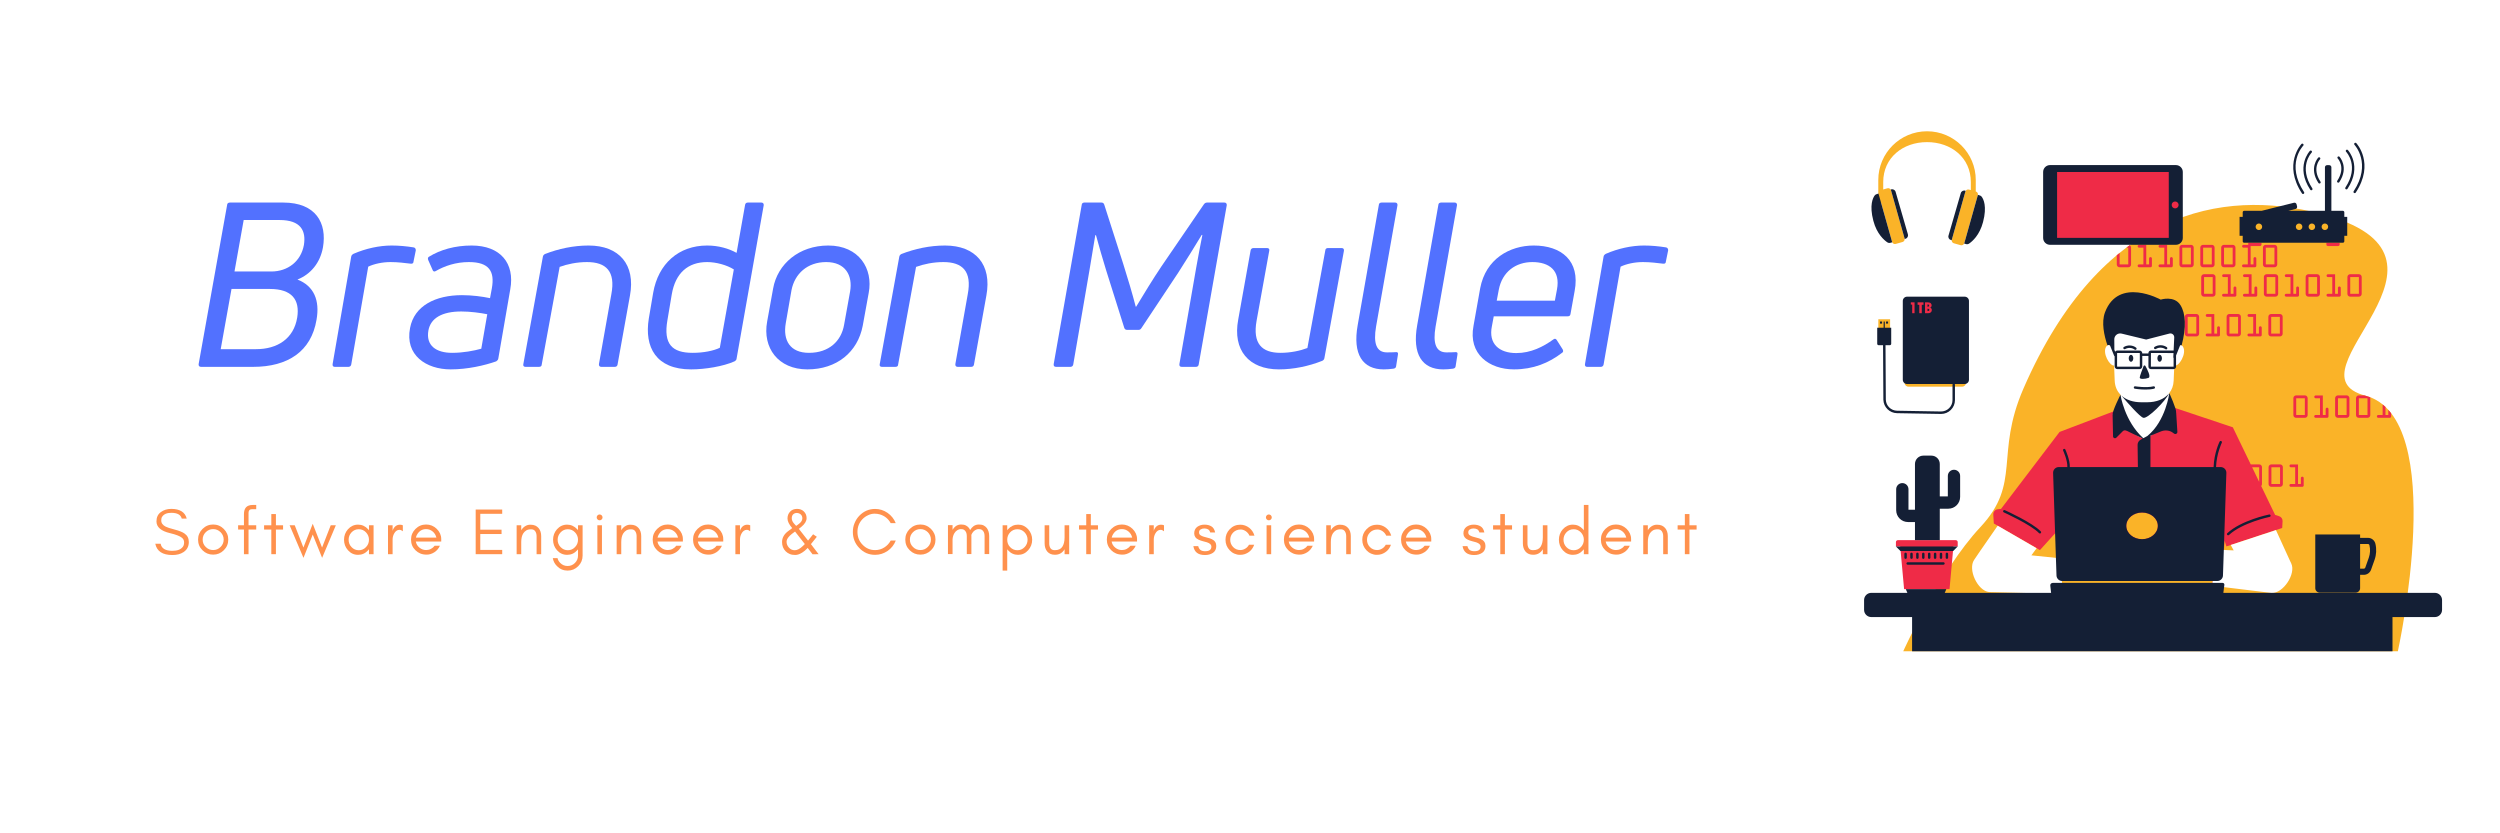 <?xml version="1.0" encoding="UTF-8"?><svg xmlns="http://www.w3.org/2000/svg" xmlns:xlink="http://www.w3.org/1999/xlink" contentScriptType="text/ecmascript" width="1125" zoomAndPan="magnify" contentStyleType="text/css" viewBox="0 0 1125 375" height="375" preserveAspectRatio="xMidYMid meet" version="1.0"><defs><g><g id="glyph-0-0"><path d="M 5.273 0 L 28.746 0 C 44.363 0 54.91 -6.93 57.289 -21.199 C 58.84 -29.887 56.152 -36.398 48.707 -39.297 C 54.703 -41.676 58.945 -46.844 60.184 -53.773 C 62.047 -64.633 57.082 -73.938 42.293 -73.938 L 18.305 -73.938 C 17.578 -73.938 17.062 -73.523 17.062 -72.902 L 4.238 -1.242 C 4.137 -0.516 4.551 0 5.273 0 Z M 20.371 -42.914 L 24.508 -66.078 L 40.641 -66.078 C 50.258 -66.078 52.637 -61.219 51.602 -54.809 C 50.258 -47.465 44.363 -42.914 36.918 -42.914 Z M 14.168 -7.961 L 19.027 -35.055 L 36.297 -35.055 C 46.223 -35.055 49.844 -30.195 48.602 -22.234 C 47.051 -12.617 39.605 -7.961 30.094 -7.961 Z M 14.168 -7.961 "/></g><g id="glyph-0-1"><path d="M 3.309 0 L 9.516 0 C 10.133 0 10.652 -0.414 10.754 -1.035 L 18.406 -45.086 C 20.992 -46.328 24.715 -47.156 28.438 -47.156 C 31.746 -47.156 34.953 -46.742 37.539 -46.43 C 38.262 -46.328 38.777 -46.637 38.777 -47.363 L 39.812 -52.43 C 39.812 -53.152 39.504 -53.668 38.777 -53.773 C 35.574 -54.289 32.16 -54.602 28.953 -54.602 C 23.371 -54.602 17.27 -53.258 11.789 -50.879 C 11.273 -50.566 10.859 -50.258 10.754 -49.637 L 2.379 -1.242 C 2.273 -0.516 2.586 0 3.309 0 Z M 3.309 0 "/></g><g id="glyph-0-2"><path d="M 40.227 -2.48 C 40.641 -2.793 41.055 -3.102 41.156 -3.723 L 46.535 -34.848 C 48.707 -46.637 42.086 -54.602 29.16 -54.602 C 21.715 -54.602 15.098 -52.738 9.926 -49.535 C 9.41 -49.223 9.41 -48.707 9.617 -48.086 L 11.582 -43.641 C 11.789 -42.914 12.41 -42.707 13.031 -43.121 C 16.961 -45.398 22.027 -47.156 27.922 -47.156 C 37.125 -47.156 39.605 -42.914 38.262 -35.367 L 37.434 -30.918 C 34.023 -31.645 29.367 -32.266 24.82 -32.266 C 12.926 -32.266 3.309 -27.508 1.449 -17.477 C -0.93 -5.273 8.688 1.137 19.75 1.137 C 27.301 1.137 34.953 -0.621 40.227 -2.48 Z M 9.719 -16.441 C 10.754 -21.922 15.82 -24.922 24.508 -24.922 C 28.543 -24.922 33.09 -24.301 36.195 -23.68 L 33.504 -8.168 C 30.195 -7.238 25.336 -6.309 20.371 -6.309 C 13.133 -6.309 8.48 -9.617 9.719 -16.441 Z M 9.719 -16.441 "/></g><g id="glyph-0-3"><path d="M 3.102 0 L 9.203 0 C 9.926 0 10.445 -0.309 10.445 -1.035 L 18.512 -44.984 C 21.922 -46.223 26.266 -47.156 30.816 -47.156 C 39.398 -47.156 43.742 -43.02 41.777 -32.676 L 36.195 -1.242 C 36.09 -0.516 36.504 0 37.227 0 L 43.328 0 C 44.051 0 44.465 -0.414 44.57 -1.035 L 50.152 -32.059 C 52.738 -46.016 45.293 -54.602 31.539 -54.602 C 24.715 -54.602 17.992 -53.152 11.891 -50.773 C 11.375 -50.465 11.066 -50.152 10.961 -49.535 L 2.172 -1.242 C 1.965 -0.516 2.379 0 3.102 0 Z M 3.102 0 "/></g><g id="glyph-0-4"><path d="M 42.605 -2.48 C 43.121 -2.793 43.535 -3.207 43.535 -3.723 L 55.738 -72.695 C 55.84 -73.422 55.43 -73.938 54.703 -73.938 L 48.602 -73.938 C 47.879 -73.938 47.465 -73.523 47.363 -72.902 L 43.535 -51.293 C 40.02 -53.258 35.367 -54.602 30.301 -54.602 C 17.477 -54.602 8.273 -46.43 5.996 -33.297 L 4.031 -21.715 C 1.965 -8.895 7.238 1.137 23.059 1.137 C 29.367 1.137 37.539 -0.207 42.605 -2.48 Z M 12.41 -20.992 L 14.375 -32.676 C 16.027 -42.191 21.613 -47.156 30.301 -47.156 C 34.332 -47.156 39.191 -45.812 42.293 -43.848 L 35.988 -8.582 C 33.195 -7.238 28.645 -6.309 23.785 -6.309 C 14.477 -6.309 10.547 -10.238 12.41 -20.992 Z M 12.41 -20.992 "/></g><g id="glyph-0-5"><path d="M 46.844 -18.512 L 49.535 -33.297 C 51.602 -44.156 45.191 -54.602 31.332 -54.602 C 18.199 -54.602 8.48 -46.328 6.516 -35.262 L 3.824 -20.371 C 1.656 -8.582 8.789 1.137 21.922 1.137 C 35.16 1.137 44.57 -6.617 46.844 -18.512 Z M 12.203 -19.648 L 14.789 -34.539 C 16.234 -41.883 21.922 -47.156 30.402 -47.156 C 39.09 -47.156 42.398 -41.055 41.156 -33.918 L 38.469 -19.027 C 37.227 -11.582 31.645 -6.309 22.648 -6.309 C 14.168 -6.309 10.859 -11.891 12.203 -19.648 Z M 12.203 -19.648 "/></g><g id="glyph-0-6"><path d="M 5.273 0 L 11.789 0 C 12.41 0 12.926 -0.414 13.031 -1.035 L 17.785 -28.645 C 19.441 -38.16 21.406 -49.637 22.957 -59.254 L 23.266 -59.254 C 24.613 -54.289 26.164 -48.914 27.816 -43.535 L 35.988 -17.578 C 36.195 -16.961 36.605 -16.648 37.227 -16.648 L 42.5 -16.648 C 43.02 -16.648 43.434 -16.961 43.742 -17.477 L 60.289 -42.398 C 64.113 -48.395 67.734 -54.188 70.836 -59.355 L 71.145 -59.355 C 69.285 -50.051 67.32 -38.883 65.77 -29.68 L 60.805 -1.242 C 60.703 -0.516 61.012 0 61.84 0 L 68.25 0 C 68.973 0 69.387 -0.414 69.492 -1.035 L 82.109 -72.695 C 82.211 -73.422 81.797 -73.938 81.074 -73.938 L 73.316 -73.938 C 72.695 -73.938 72.285 -73.73 71.871 -73.215 L 52.637 -45.086 C 48.809 -39.398 44.672 -32.574 41.363 -27.094 L 41.156 -27.094 C 39.711 -32.676 37.539 -40.02 35.469 -46.535 L 26.988 -73.008 C 26.781 -73.629 26.371 -73.938 25.75 -73.938 L 17.992 -73.938 C 17.371 -73.938 16.855 -73.523 16.855 -72.902 L 4.238 -1.242 C 4.137 -0.516 4.445 0 5.273 0 Z M 5.273 0 "/></g><g id="glyph-0-7"><path d="M 51.91 -53.465 L 45.707 -53.465 C 45.086 -53.465 44.57 -53.051 44.57 -52.43 L 36.504 -8.48 C 33.297 -7.238 28.852 -6.309 24.406 -6.309 C 16.027 -6.309 11.789 -10.445 13.648 -20.785 L 19.336 -52.223 C 19.543 -52.945 19.129 -53.465 18.406 -53.465 L 12.203 -53.465 C 11.477 -53.465 11.066 -52.945 10.961 -52.43 L 5.379 -21.301 C 2.793 -7.551 10.133 1.137 23.68 1.137 C 30.301 1.137 37.125 -0.309 43.121 -2.688 C 43.641 -2.895 44.051 -3.309 44.156 -3.93 L 52.945 -52.223 C 53.051 -52.945 52.738 -53.465 51.91 -53.465 Z M 51.91 -53.465 "/></g><g id="glyph-0-8"><path d="M 21.094 0.828 C 21.82 0.723 22.234 0.414 22.336 -0.207 L 23.164 -5.48 C 23.371 -6.41 22.957 -6.723 22.129 -6.617 C 20.891 -6.516 19.441 -6.516 18.199 -6.516 C 13.547 -6.516 11.996 -10.445 13.34 -18.199 L 22.957 -72.695 C 23.059 -73.422 22.648 -73.938 21.922 -73.938 L 15.82 -73.938 C 15.098 -73.938 14.582 -73.523 14.582 -72.902 L 5.066 -18.82 C 2.688 -5.586 7.344 1.137 16.754 1.137 C 18.098 1.137 19.543 1.035 21.094 0.828 Z M 21.094 0.828 "/></g><g id="glyph-0-9"><path d="M 6.617 -35.367 L 3.621 -18.512 C 1.137 -5.688 10.754 1.137 21.82 1.137 C 30.508 1.137 37.539 -1.758 43.434 -6.309 C 44.051 -6.617 44.051 -7.238 43.742 -7.859 L 41.055 -12.098 C 40.641 -12.719 40.125 -12.824 39.504 -12.305 C 35.055 -9.102 29.473 -6.203 22.855 -6.203 C 15.203 -6.203 10.238 -10.34 11.891 -18.305 L 12.719 -22.75 L 46.016 -22.75 C 46.742 -22.75 47.156 -23.059 47.258 -23.785 L 49.121 -34.125 C 51.703 -47.777 43.121 -54.602 30.711 -54.602 C 19.957 -54.602 9.102 -48.602 6.617 -35.367 Z M 41.156 -34.746 L 40.227 -29.781 L 14.062 -29.781 L 14.996 -34.746 C 16.547 -42.812 22.648 -47.156 30.094 -47.156 C 37.641 -47.156 42.812 -43.434 41.156 -34.746 Z M 41.156 -34.746 "/></g><g id="glyph-1-0"/><g id="glyph-2-0"><path d="M 7.77 -9.453 C 10.371 -8.832 12.141 -8.152 13.086 -7.387 C 13.738 -6.855 14.062 -6.176 14.062 -5.348 C 14.062 -4.52 13.887 -3.84 13.531 -3.367 C 12.645 -2.129 11.051 -1.508 8.805 -1.508 C 5.672 -1.508 3.898 -2.57 3.516 -4.695 L 1.094 -4.695 C 1.801 -1.301 4.371 0.383 8.805 0.383 C 10.781 0.383 12.438 -0.031 13.766 -0.914 C 15.363 -1.949 16.188 -3.484 16.188 -5.496 C 16.188 -7.148 15.539 -8.418 14.238 -9.305 C 13.324 -9.957 11.848 -10.547 9.809 -11.078 C 7.738 -11.609 6.41 -12.055 5.789 -12.379 C 4.43 -13.059 3.75 -14.004 3.781 -15.242 C 3.781 -15.895 3.898 -16.457 4.195 -16.867 C 4.965 -18.02 6.32 -18.613 8.273 -18.613 C 11.02 -18.613 12.586 -17.727 13 -16.012 L 15.242 -16.012 C 14.504 -18.906 12.172 -20.383 8.273 -20.383 C 6.5 -20.383 4.934 -19.91 3.633 -18.965 C 2.305 -18.02 1.625 -16.633 1.625 -14.742 C 1.625 -12.172 3.691 -10.398 7.77 -9.453 Z M 7.77 -9.453 "/></g><g id="glyph-2-1"><path d="M 12.852 -6.559 C 12.852 -5.258 12.379 -4.164 11.461 -3.25 C 10.516 -2.305 9.426 -1.859 8.125 -1.859 C 6.824 -1.859 5.703 -2.305 4.785 -3.25 C 3.84 -4.164 3.398 -5.258 3.398 -6.559 C 3.398 -7.859 3.84 -8.953 4.785 -9.898 C 5.703 -10.812 6.824 -11.285 8.125 -11.285 C 9.426 -11.285 10.516 -10.812 11.461 -9.898 C 12.379 -8.953 12.852 -7.859 12.852 -6.559 Z M 14.918 -6.559 C 14.918 -8.418 14.238 -10.016 12.91 -11.344 C 11.582 -12.672 9.984 -13.352 8.125 -13.352 C 6.234 -13.352 4.637 -12.672 3.309 -11.344 C 1.98 -10.016 1.328 -8.418 1.328 -6.559 C 1.328 -4.668 1.98 -3.074 3.309 -1.773 C 4.637 -0.441 6.262 0.207 8.125 0.207 C 9.957 0.207 11.582 -0.441 12.91 -1.773 C 14.238 -3.074 14.918 -4.668 14.918 -6.559 Z M 14.918 -6.559 "/></g><g id="glyph-2-2"><path d="M 9.188 -20.238 L 9.188 -22.156 L 7.711 -22.156 C 6.234 -22.156 5.199 -21.773 4.578 -21.062 C 3.957 -20.355 3.664 -19.32 3.664 -18.02 L 3.664 -13 L 1.035 -13 L 1.035 -11.078 L 3.664 -11.078 L 3.664 0 L 5.73 0 L 5.73 -11.078 L 9.188 -11.078 L 9.188 -13 L 5.73 -13 L 5.73 -18.613 C 5.73 -19.055 5.82 -19.438 6.055 -19.766 C 6.262 -20.059 6.707 -20.238 7.414 -20.238 Z M 9.188 -20.238 "/></g><g id="glyph-2-3"><path d="M 0.59 -11.078 L 3.84 -11.078 L 3.84 0 L 5.91 0 L 5.91 -11.078 L 9.129 -11.078 L 9.129 -13 L 5.91 -13 L 5.91 -18.051 L 3.84 -18.051 L 3.84 -13 L 0.59 -13 Z M 0.59 -11.078 "/></g><g id="glyph-2-4"><path d="M 14.918 1.656 L 21.094 -13 L 18.789 -13 L 14.891 -2.984 L 10.695 -13.68 L 6.5 -2.984 L 2.602 -13 L 0.297 -13 L 6.527 1.656 L 10.695 -8.832 Z M 14.918 1.656 "/></g><g id="glyph-2-5"><path d="M 12.555 -6.5 C 12.555 -5.23 12.113 -4.105 11.227 -3.191 C 10.34 -2.246 9.246 -1.773 7.977 -1.773 C 6.676 -1.773 5.582 -2.246 4.695 -3.191 C 3.812 -4.105 3.398 -5.23 3.398 -6.5 C 3.398 -7.738 3.812 -8.863 4.695 -9.809 C 5.582 -10.754 6.676 -11.227 7.977 -11.227 C 9.246 -11.227 10.34 -10.754 11.227 -9.809 C 12.113 -8.863 12.555 -7.738 12.555 -6.5 Z M 14.625 0 L 14.625 -13 L 12.555 -13 L 12.555 -10.754 C 12.438 -10.93 12.289 -11.078 12.172 -11.227 C 10.93 -12.586 9.426 -13.293 7.652 -13.293 C 5.848 -13.293 4.344 -12.586 3.102 -11.227 C 1.922 -9.867 1.328 -8.301 1.328 -6.5 C 1.328 -4.668 1.922 -3.102 3.102 -1.773 C 4.344 -0.383 5.848 0.297 7.652 0.297 C 9.426 0.297 10.93 -0.383 12.172 -1.773 C 12.289 -1.891 12.438 -2.039 12.555 -2.215 L 12.555 0 Z M 14.625 0 "/></g><g id="glyph-2-6"><path d="M 8.891 -10.309 L 8.891 -13 C 8.48 -13.176 8.035 -13.266 7.594 -13.266 C 6.117 -13.266 5.051 -12.438 4.371 -10.844 L 4.285 -10.309 L 4.285 -13 L 2.215 -13 L 2.215 0 L 4.285 0 L 4.285 -6.5 C 4.285 -7.562 4.52 -8.508 5.023 -9.363 C 5.258 -9.809 5.582 -10.191 5.969 -10.488 C 6.352 -10.781 6.824 -10.961 7.355 -10.961 C 7.887 -10.961 8.391 -10.723 8.891 -10.309 Z M 8.891 -10.309 "/></g><g id="glyph-2-7"><path d="M 14.918 -6.793 C 14.918 -8.566 14.211 -10.105 12.852 -11.434 C 11.523 -12.703 9.926 -13.352 8.125 -13.352 C 6.234 -13.352 4.637 -12.672 3.309 -11.344 C 1.98 -10.016 1.328 -8.418 1.328 -6.559 C 1.328 -4.668 1.98 -3.074 3.309 -1.773 C 3.93 -1.152 4.637 -0.68 5.465 -0.324 C 6.293 0.031 7.266 0.207 8.418 0.207 C 9.57 0.207 10.695 -0.148 11.816 -0.855 C 12.941 -1.566 13.766 -2.57 14.328 -3.812 L 11.965 -3.812 C 11.492 -3.191 10.93 -2.719 10.25 -2.363 C 9.57 -2.008 8.863 -1.859 8.125 -1.859 C 7 -1.859 5.996 -2.215 5.109 -2.953 C 4.223 -3.664 3.664 -4.578 3.484 -5.703 L 14.918 -5.703 Z M 12.734 -7.473 L 3.516 -7.473 C 3.633 -8.008 3.84 -8.508 4.137 -8.98 C 5.082 -10.516 6.41 -11.285 8.125 -11.285 C 9.219 -11.285 10.191 -10.93 11.051 -10.223 C 11.934 -9.484 12.469 -8.566 12.734 -7.473 Z M 12.734 -7.473 "/></g><g id="glyph-2-8"/><g id="glyph-2-9"><path d="M 14.152 0 L 14.152 -1.922 L 4.285 -1.922 L 4.285 -9.07 L 13.855 -9.07 L 13.855 -11.02 L 4.285 -11.02 L 4.285 -18.168 L 14.152 -18.168 L 14.152 -20.09 L 2.215 -20.09 L 2.215 0 Z M 14.152 0 "/></g><g id="glyph-2-10"><path d="M 11.195 0 L 13.266 0 L 13.266 -8.125 C 13.266 -9.629 12.852 -10.844 12.082 -11.758 C 11.668 -12.23 11.195 -12.586 10.637 -12.852 C 10.043 -13.117 9.305 -13.266 8.391 -13.266 C 7.445 -13.266 6.648 -13 5.938 -12.527 C 5.258 -12.082 4.695 -11.492 4.285 -10.754 L 4.285 -13 L 2.215 -13 L 2.215 0 L 4.285 0 L 4.285 -5.438 C 4.285 -7.09 4.578 -8.391 5.199 -9.363 C 5.555 -9.898 5.996 -10.34 6.559 -10.695 C 7.09 -11.02 7.828 -11.195 8.715 -11.195 C 9.602 -11.195 10.223 -10.871 10.605 -10.281 C 10.988 -9.691 11.195 -8.953 11.195 -8.125 Z M 11.195 0 "/></g><g id="glyph-2-11"><path d="M 12.734 -6.5 C 12.734 -5.23 12.289 -4.105 11.402 -3.191 C 10.516 -2.246 9.426 -1.773 8.152 -1.773 C 6.883 -1.773 5.789 -2.246 4.902 -3.191 C 4.02 -4.105 3.574 -5.199 3.574 -6.5 C 3.574 -7.77 4.02 -8.863 4.902 -9.809 C 5.789 -10.754 6.883 -11.227 8.152 -11.227 C 9.426 -11.227 10.516 -10.754 11.402 -9.809 C 12.289 -8.863 12.734 -7.738 12.734 -6.5 Z M 3.516 1.773 L 1.387 1.773 C 1.625 3.16 2.246 4.371 3.309 5.406 C 4.609 6.734 6.203 7.387 8.066 7.387 C 9.898 7.387 11.492 6.734 12.82 5.406 C 14.121 4.105 14.801 2.512 14.801 0.648 L 14.801 -13 L 12.734 -13 L 12.734 -10.812 C 12.613 -10.93 12.496 -11.078 12.379 -11.227 C 11.078 -12.586 9.57 -13.293 7.859 -13.293 C 6.027 -13.293 4.52 -12.586 3.277 -11.227 C 2.098 -9.867 1.508 -8.301 1.508 -6.5 C 1.508 -4.668 2.098 -3.102 3.277 -1.773 C 4.52 -0.383 6.027 0.297 7.859 0.297 C 9.629 0.297 11.137 -0.383 12.379 -1.773 C 12.496 -1.891 12.613 -2.039 12.734 -2.156 L 12.734 0.648 C 12.734 1.949 12.262 3.043 11.344 3.957 C 10.43 4.875 9.336 5.316 8.066 5.316 C 6.766 5.316 5.672 4.875 4.758 3.957 C 4.105 3.309 3.691 2.602 3.516 1.773 Z M 3.516 1.773 "/></g><g id="glyph-2-12"><path d="M 4.312 -17.488 C 4.047 -17.727 3.723 -17.875 3.367 -17.875 C 3.012 -17.875 2.688 -17.727 2.453 -17.488 C 2.188 -17.223 2.066 -16.898 2.066 -16.543 C 2.066 -16.188 2.188 -15.863 2.453 -15.629 C 2.688 -15.363 3.012 -15.242 3.367 -15.242 C 3.723 -15.242 4.047 -15.363 4.312 -15.629 C 4.551 -15.863 4.695 -16.188 4.695 -16.543 C 4.695 -16.898 4.551 -17.223 4.312 -17.488 Z M 4.43 0 L 4.43 -13 L 2.363 -13 L 2.363 0 Z M 4.43 0 "/></g><g id="glyph-2-13"><path d="M 7.77 -10.191 L 12.172 -4.551 C 11.875 -4.254 11.551 -3.93 11.195 -3.605 C 9.898 -2.363 8.684 -1.773 7.621 -1.773 C 6.617 -1.773 5.73 -2.156 5.023 -2.953 C 4.312 -3.723 3.957 -4.609 3.957 -5.613 C 3.957 -6.441 4.43 -7.328 5.406 -8.301 C 5.848 -8.746 6.617 -9.363 7.77 -10.191 Z M 7.594 -13.473 C 6.707 -14.387 6.293 -15.242 6.293 -16.129 C 6.293 -16.988 6.527 -17.605 7.031 -18.02 C 7.504 -18.406 8.066 -18.582 8.656 -18.551 C 9.246 -18.523 9.809 -18.316 10.309 -17.902 C 10.781 -17.488 11.051 -16.898 11.051 -16.188 C 11.051 -15.449 10.723 -14.77 10.105 -14.152 C 9.809 -13.855 9.512 -13.617 9.188 -13.383 C 8.863 -13.145 8.566 -12.941 8.273 -12.734 C 8.035 -12.969 7.828 -13.234 7.594 -13.473 Z M 17.578 -7.828 L 15.895 -8.953 L 14.77 -7.535 C 14.387 -7.062 14.004 -6.59 13.617 -6.117 L 9.484 -11.402 C 9.836 -11.699 10.25 -11.996 10.664 -12.348 C 12.199 -13.617 12.969 -14.918 12.969 -16.219 C 12.969 -17.43 12.555 -18.434 11.727 -19.23 C 10.93 -20 9.926 -20.383 8.684 -20.383 C 7.387 -20.383 6.32 -19.973 5.555 -19.145 C 4.758 -18.316 4.371 -17.281 4.371 -16.043 C 4.371 -14.801 5.082 -13.352 6.5 -11.727 C 5.91 -11.285 5.316 -10.871 4.785 -10.457 C 2.867 -9.07 1.922 -7.387 1.922 -5.465 C 1.922 -3.781 2.453 -2.395 3.574 -1.27 C 4.105 -0.738 4.727 -0.355 5.438 -0.059 C 6.145 0.238 6.973 0.355 7.887 0.355 C 8.832 0.355 9.867 0 11.078 -0.77 C 11.699 -1.121 12.469 -1.801 13.473 -2.805 L 15.656 0.059 L 18.375 0 L 14.918 -4.52 C 16.395 -6.293 17.281 -7.414 17.578 -7.828 Z M 17.578 -7.828 "/></g><g id="glyph-2-14"><path d="M 20.648 -6.145 L 18.375 -6.145 C 17.668 -4.844 16.691 -3.781 15.449 -3.012 C 14.211 -2.215 12.82 -1.832 11.344 -1.832 C 9.129 -1.832 7.238 -2.629 5.672 -4.285 C 4.137 -5.848 3.398 -7.77 3.398 -10.016 C 3.398 -12.262 4.137 -14.18 5.672 -15.777 C 6.383 -16.516 7.238 -17.105 8.211 -17.547 C 9.156 -17.992 10.105 -18.227 11.051 -18.227 C 11.965 -18.227 12.762 -18.109 13.473 -17.902 C 15.629 -17.254 17.254 -15.953 18.348 -13.973 L 20.621 -13.973 C 19.852 -15.863 18.641 -17.402 16.957 -18.582 C 15.242 -19.766 13.383 -20.355 11.344 -20.355 C 8.539 -20.355 6.176 -19.32 4.223 -17.281 C 3.309 -16.336 2.602 -15.215 2.098 -13.973 C 1.566 -12.734 1.328 -11.402 1.328 -10.016 C 1.328 -7.18 2.273 -4.785 4.223 -2.777 C 6.176 -0.711 8.539 0.297 11.344 0.297 C 13.383 0.297 15.242 -0.297 16.988 -1.477 C 18.672 -2.66 19.883 -4.195 20.648 -6.145 Z M 20.648 -6.145 "/></g><g id="glyph-2-15"><path d="M 18.699 -0.059 L 20.77 -0.059 L 20.77 -8.184 C 20.77 -9.629 20.383 -10.844 19.676 -11.789 C 19.32 -12.262 18.848 -12.613 18.316 -12.91 C 17.754 -13.207 17.016 -13.352 16.129 -13.352 C 15.215 -13.352 14.418 -13.086 13.738 -12.613 C 13.117 -12.141 12.613 -11.582 12.199 -10.871 C 12.055 -11.195 11.875 -11.492 11.668 -11.789 C 11.316 -12.262 10.844 -12.613 10.309 -12.91 C 9.75 -13.207 9.012 -13.352 8.125 -13.352 C 7.207 -13.352 6.41 -13.086 5.73 -12.613 C 5.141 -12.172 4.668 -11.641 4.285 -10.961 L 4.285 -13.059 L 2.215 -13.059 L 2.215 -0.059 L 4.285 -0.059 L 4.285 -6.707 C 4.371 -7.738 4.637 -8.656 5.082 -9.395 C 5.375 -9.926 5.82 -10.398 6.352 -10.754 C 6.883 -11.109 7.445 -11.285 8.066 -11.285 C 8.656 -11.285 9.129 -11.168 9.426 -10.988 C 10.25 -10.457 10.695 -9.512 10.695 -8.184 L 10.695 -0.059 L 12.762 -0.059 L 12.762 -8.184 C 12.762 -8.332 12.734 -8.508 12.734 -8.656 C 12.82 -8.922 12.941 -9.156 13.086 -9.395 C 13.383 -9.926 13.824 -10.398 14.359 -10.754 C 14.891 -11.109 15.449 -11.285 16.07 -11.285 C 16.66 -11.285 17.133 -11.168 17.43 -10.988 C 18.258 -10.457 18.699 -9.512 18.699 -8.184 Z M 18.699 -0.059 "/></g><g id="glyph-2-16"><path d="M 4.285 7.387 L 4.285 -2.215 C 4.371 -2.039 4.52 -1.891 4.637 -1.773 C 5.879 -0.383 7.387 0.297 9.188 0.297 C 10.961 0.297 12.469 -0.383 13.707 -1.773 C 14.891 -3.102 15.512 -4.668 15.512 -6.5 C 15.512 -8.301 14.891 -9.867 13.707 -11.227 C 12.469 -12.586 10.961 -13.293 9.188 -13.293 C 7.387 -13.293 5.879 -12.586 4.637 -11.227 C 4.52 -11.078 4.371 -10.93 4.285 -10.754 L 4.285 -13 L 2.215 -13 L 2.215 7.387 Z M 13.441 -6.5 C 13.441 -5.23 13 -4.105 12.113 -3.191 C 11.227 -2.246 10.133 -1.773 8.863 -1.773 C 7.562 -1.773 6.469 -2.246 5.582 -3.191 C 4.695 -4.105 4.285 -5.23 4.285 -6.5 C 4.285 -7.738 4.695 -8.863 5.582 -9.809 C 6.469 -10.754 7.562 -11.227 8.863 -11.227 C 10.133 -11.227 11.227 -10.754 12.113 -9.809 C 13 -8.863 13.441 -7.738 13.441 -6.5 Z M 13.441 -6.5 "/></g><g id="glyph-2-17"><path d="M 11.195 -2.215 L 11.195 0 L 13.266 0 L 13.266 -13 L 11.195 -13 L 11.195 -7.562 C 11.195 -5.73 10.844 -4.344 10.164 -3.309 C 9.512 -2.305 8.359 -1.801 6.766 -1.801 C 5.879 -1.801 5.23 -2.098 4.844 -2.688 C 4.461 -3.277 4.285 -4.02 4.285 -4.875 L 4.285 -13 L 2.215 -13 L 2.215 -4.875 C 2.215 -3.367 2.602 -2.129 3.426 -1.152 C 4.254 -0.207 5.375 0.266 6.855 0.266 C 8.773 0.266 10.223 -0.562 11.195 -2.215 Z M 11.195 -2.215 "/></g><g id="glyph-2-18"><path d="M 4.078 -1.832 C 3.574 -2.188 3.191 -2.777 2.984 -3.633 L 0.797 -3.633 C 1.242 -0.945 2.953 0.383 5.969 0.383 C 6.676 0.383 7.328 0.324 7.945 0.148 C 8.566 -0.031 9.098 -0.266 9.602 -0.59 C 10.605 -1.27 11.109 -2.305 11.109 -3.691 C 11.109 -5.109 10.457 -6.117 9.098 -6.766 C 8.539 -7.031 7.918 -7.238 7.238 -7.387 C 6.59 -7.535 5.969 -7.711 5.406 -7.887 C 4.816 -8.066 4.344 -8.301 3.957 -8.566 C 3.574 -8.832 3.367 -9.246 3.367 -9.836 C 3.367 -10.43 3.605 -10.871 4.078 -11.137 C 4.551 -11.434 5.109 -11.582 5.73 -11.582 C 6.383 -11.582 6.941 -11.434 7.387 -11.195 C 7.828 -10.961 8.184 -10.488 8.391 -9.777 L 10.605 -9.777 C 10.34 -11.078 9.777 -11.996 8.953 -12.496 C 8.094 -13.027 7.062 -13.293 5.789 -13.293 C 4.551 -13.293 3.457 -12.941 2.539 -12.289 C 1.656 -11.609 1.184 -10.637 1.184 -9.336 C 1.184 -8.715 1.359 -8.152 1.684 -7.68 C 2.039 -7.18 2.539 -6.793 3.191 -6.5 C 3.781 -6.234 4.402 -6.027 5.051 -5.848 C 5.703 -5.703 6.32 -5.523 6.914 -5.348 C 8.242 -4.902 8.922 -4.254 8.922 -3.426 C 8.922 -2.008 7.977 -1.328 6.086 -1.328 C 5.289 -1.328 4.609 -1.477 4.078 -1.832 Z M 4.078 -1.832 "/></g><g id="glyph-2-19"><path d="M 14.359 -8.332 C 13.945 -9.777 13.145 -10.961 11.996 -11.875 C 10.781 -12.793 9.453 -13.266 7.977 -13.266 C 6.117 -13.266 4.52 -12.586 3.25 -11.254 C 1.949 -9.926 1.328 -8.332 1.328 -6.5 C 1.328 -4.637 1.949 -3.074 3.25 -1.715 C 3.84 -1.094 4.52 -0.59 5.348 -0.238 C 6.145 0.117 6.973 0.297 7.801 0.297 C 8.625 0.297 9.363 0.207 10.016 -0.031 C 12.082 -0.77 13.5 -2.156 14.238 -4.254 L 11.906 -4.254 C 11.492 -3.516 10.961 -2.926 10.25 -2.512 C 9.543 -2.066 8.805 -1.859 7.977 -1.859 C 6.707 -1.859 5.645 -2.305 4.758 -3.219 C 3.871 -4.137 3.457 -5.23 3.457 -6.5 C 3.457 -7.711 3.871 -8.805 4.758 -9.719 C 5.172 -10.133 5.645 -10.488 6.203 -10.723 C 6.734 -10.961 7.414 -11.109 8.184 -11.109 C 8.953 -11.109 9.691 -10.844 10.457 -10.34 C 11.195 -9.809 11.758 -9.156 12.113 -8.332 Z M 14.359 -8.332 "/></g><g id="glyph-2-20"><path d="M 12.555 -6.5 C 12.555 -5.23 12.113 -4.105 11.227 -3.191 C 10.34 -2.246 9.246 -1.773 7.977 -1.773 C 6.676 -1.773 5.582 -2.246 4.695 -3.191 C 3.812 -4.105 3.398 -5.23 3.398 -6.5 C 3.398 -7.738 3.812 -8.863 4.695 -9.809 C 5.582 -10.754 6.676 -11.227 7.977 -11.227 C 9.246 -11.227 10.34 -10.754 11.227 -9.809 C 12.113 -8.863 12.555 -7.738 12.555 -6.5 Z M 14.625 0 L 14.625 -22.156 L 12.555 -22.156 L 12.555 -10.754 C 12.438 -10.93 12.289 -11.078 12.172 -11.227 C 10.93 -12.586 9.426 -13.293 7.652 -13.293 C 5.848 -13.293 4.344 -12.586 3.102 -11.227 C 1.922 -9.867 1.328 -8.301 1.328 -6.5 C 1.328 -4.668 1.922 -3.102 3.102 -1.773 C 4.344 -0.383 5.848 0.297 7.652 0.297 C 9.426 0.297 10.93 -0.383 12.172 -1.773 C 12.289 -1.891 12.438 -2.039 12.555 -2.215 L 12.555 0 Z M 14.625 0 "/></g></g><clipPath id="clip-0"><path d="M 845.078 59.074 L 1086.426 59.074 L 1086.426 293.055 L 845.078 293.055 Z M 845.078 59.074 " clip-rule="nonzero"/></clipPath><clipPath id="clip-1"><path d="M 838.836 64 L 1098.926 64 L 1098.926 293.055 L 838.836 293.055 Z M 838.836 64 " clip-rule="nonzero"/></clipPath></defs><rect x="-112.5" width="1350" fill="rgb(100%, 100%, 100%)" y="-37.5" height="450" fill-opacity="1"/><rect x="-112.5" width="1350" fill="rgb(100%, 100%, 100%)" y="-37.5" height="450" fill-opacity="1"/><rect x="-112.5" width="1350" fill="rgb(100%, 100%, 100%)" y="-37.5" height="450" fill-opacity="1"/><g clip-path="url(#clip-0)"><path fill="rgb(98.039%, 70.2%, 15.689%)" d="M 882.98 173.992 L 858.809 173.992 C 857.844 173.992 857.062 173.211 857.062 172.25 L 857.062 169.23 C 857.062 168.27 857.844 167.488 858.809 167.488 L 882.98 167.488 C 883.945 167.488 884.727 168.27 884.727 169.23 L 884.727 172.25 C 884.727 173.211 883.945 173.992 882.98 173.992 Z M 845.246 153.422 L 845.246 143.66 L 850.547 143.66 L 850.547 153.422 C 850.547 153.77 850.262 154.051 849.918 154.051 L 845.875 154.051 C 845.531 154.051 845.246 153.77 845.246 153.422 Z M 889.129 86.172 L 889.094 86.164 L 889.094 80.984 C 889.094 68.887 879.273 59.074 867.164 59.074 C 855.047 59.074 845.23 68.887 845.23 80.984 L 845.23 91.113 L 846.445 91.113 L 851.449 108.863 C 851.645 109.559 852.367 109.965 853.062 109.77 L 856.152 108.898 C 856.848 108.703 857.254 107.98 857.059 107.285 L 850.953 85.633 C 850.754 84.938 850.035 84.535 849.336 84.727 L 847.449 85.262 L 847.449 81.934 C 847.449 70.965 856.277 63.953 867.164 63.953 C 878.051 63.953 886.875 70.965 886.875 81.934 L 886.875 85.539 L 886.039 85.305 C 885.344 85.109 884.621 85.512 884.426 86.207 L 878.32 107.859 C 878.125 108.559 878.527 109.277 879.227 109.477 L 882.312 110.344 C 883.008 110.539 883.73 110.133 883.93 109.441 L 890.031 87.785 C 890.23 87.09 889.824 86.367 889.129 86.172 Z M 947.422 93.168 L 948.203 93.949 L 954.246 87.91 L 953.465 87.129 Z M 954.188 85.125 L 953.406 84.344 L 947.359 90.383 L 948.141 91.164 Z M 1079.035 293.055 L 856.465 293.055 C 856.465 293.055 872.609 257.078 891.188 237.18 C 909.762 217.285 897.59 204.66 910.559 174.84 C 945.344 94.879 999.832 84.688 1044.023 96.125 C 1118.934 115.52 1026.625 168.07 1064.473 178.07 C 1102.32 188.066 1079.035 293.055 1079.035 293.055 " fill-opacity="1" fill-rule="nonzero"/></g><path fill="rgb(93.729%, 16.859%, 27.84%)" d="M 880.098 243.07 L 854.035 243.07 C 853.555 243.07 853.164 243.457 853.164 243.938 L 853.164 245.906 L 855.094 245.906 L 856.844 265.105 L 877.289 265.105 L 879.039 245.906 L 880.969 245.906 L 880.969 243.938 C 880.969 243.457 880.582 243.07 880.098 243.07 Z M 971.02 236.633 C 971.02 233.316 967.844 230.629 963.926 230.629 C 960.008 230.629 956.832 233.316 956.832 236.633 C 956.832 239.949 960.008 242.637 963.926 242.637 C 967.844 242.637 971.02 239.949 971.02 236.633 Z M 1013.461 210.27 L 1016.625 216.824 L 1016.625 210.27 Z M 1027.164 234.559 L 1026.988 237.598 L 1001.867 245.883 L 1001.082 243.324 L 999.645 263.145 L 995.512 263.277 L 995.828 260.355 C 995.934 259.871 995.617 259.398 995.18 259.398 L 935.094 259.398 L 931.652 232.445 L 917.957 247.551 L 897.223 235.57 L 896.977 231.535 C 896.906 230.34 897.785 229.301 898.973 229.168 L 900.453 229.004 L 926.797 194.375 L 966.195 179.379 L 1004.773 192.281 L 1012.836 208.98 L 1016.668 208.98 C 1017 208.98 1017.281 209.102 1017.523 209.344 C 1017.766 209.586 1017.887 209.875 1017.887 210.211 L 1017.887 217.84 C 1017.887 218.172 1017.766 218.461 1017.531 218.703 L 1023.809 231.711 L 1025.586 232.27 C 1026.574 232.582 1027.223 233.523 1027.164 234.559 Z M 1047.535 110.715 L 1052.172 110.715 C 1052.539 110.715 1052.84 110.418 1052.84 110.051 L 1052.84 109.238 L 1046.871 109.238 L 1046.871 110.051 C 1046.871 110.418 1047.168 110.715 1047.535 110.715 Z M 978.816 94.332 C 979.98 94.332 980.926 93.387 980.926 92.227 C 980.926 91.062 979.98 90.117 978.816 90.117 C 977.652 90.117 976.703 91.062 976.703 92.227 C 976.703 93.387 977.652 94.332 978.816 94.332 Z M 976.5 76.848 L 925.141 76.848 L 925.141 107.602 L 976.5 107.602 Z M 1036.027 214.5 C 1035.848 214.5 1035.699 214.562 1035.574 214.688 C 1035.449 214.812 1035.391 214.961 1035.391 215.137 L 1035.391 217.793 L 1034.113 217.793 L 1034.113 208.996 L 1030.906 208.996 C 1030.73 208.996 1030.578 209.059 1030.453 209.18 C 1030.328 209.309 1030.27 209.457 1030.27 209.633 C 1030.27 209.809 1030.328 209.961 1030.453 210.086 C 1030.578 210.207 1030.73 210.27 1030.906 210.27 L 1032.836 210.27 L 1032.836 217.793 L 1030.875 217.793 C 1030.699 217.793 1030.547 217.852 1030.422 217.977 C 1030.301 218.098 1030.238 218.242 1030.238 218.414 C 1030.238 218.594 1030.301 218.742 1030.422 218.875 C 1030.547 219 1030.699 219.066 1030.875 219.066 L 1036.027 219.066 C 1036.203 219.066 1036.355 219.008 1036.477 218.879 C 1036.602 218.758 1036.664 218.605 1036.664 218.43 L 1036.664 215.137 C 1036.664 214.957 1036.602 214.809 1036.477 214.684 C 1036.355 214.559 1036.203 214.5 1036.027 214.5 Z M 1026.023 210.27 L 1022.133 210.27 L 1022.133 217.793 L 1026.023 217.793 Z M 1026.922 209.344 C 1027.16 209.586 1027.285 209.875 1027.285 210.211 L 1027.285 217.84 C 1027.285 218.18 1027.16 218.465 1026.922 218.707 C 1026.68 218.945 1026.391 219.066 1026.051 219.066 L 1022.086 219.066 C 1021.742 219.066 1021.453 218.945 1021.211 218.707 C 1020.977 218.465 1020.855 218.18 1020.855 217.84 L 1020.855 210.211 C 1020.855 209.875 1020.977 209.586 1021.223 209.344 C 1021.461 209.102 1021.75 208.98 1022.086 208.98 L 1026.066 208.98 C 1026.395 208.98 1026.68 209.102 1026.922 209.344 Z M 1074.738 184.422 L 1074.738 186.742 L 1073.461 186.742 L 1073.461 183.117 C 1073.047 182.723 1072.625 182.352 1072.184 181.992 L 1072.184 186.742 L 1070.223 186.742 C 1070.047 186.742 1069.898 186.805 1069.773 186.926 C 1069.648 187.047 1069.59 187.195 1069.59 187.367 C 1069.59 187.543 1069.648 187.695 1069.773 187.824 C 1069.898 187.953 1070.047 188.016 1070.223 188.016 L 1075.375 188.016 C 1075.551 188.016 1075.703 187.957 1075.828 187.832 C 1075.953 187.707 1076.012 187.559 1076.012 187.379 L 1076.012 185.945 C 1075.602 185.418 1075.18 184.906 1074.738 184.422 Z M 1065.371 179.223 L 1061.48 179.223 L 1061.48 186.742 L 1065.371 186.742 Z M 1066.559 178.742 C 1066.605 178.871 1066.633 179.012 1066.633 179.16 L 1066.633 186.789 C 1066.633 187.129 1066.512 187.418 1066.273 187.656 C 1066.031 187.898 1065.738 188.016 1065.402 188.016 L 1061.434 188.016 C 1061.09 188.016 1060.801 187.898 1060.562 187.656 C 1060.324 187.418 1060.207 187.129 1060.207 186.789 L 1060.207 179.16 C 1060.207 178.828 1060.328 178.539 1060.57 178.297 C 1060.812 178.055 1061.102 177.93 1061.434 177.93 L 1063.984 177.93 C 1064.145 177.977 1064.305 178.023 1064.473 178.07 C 1065.188 178.258 1065.883 178.484 1066.559 178.742 Z M 1055.973 179.223 L 1052.086 179.223 L 1052.086 186.742 L 1055.973 186.742 Z M 1056.875 178.297 C 1057.113 178.539 1057.234 178.828 1057.234 179.16 L 1057.234 186.789 C 1057.234 187.129 1057.113 187.418 1056.875 187.656 C 1056.633 187.898 1056.344 188.016 1056.004 188.016 L 1052.039 188.016 C 1051.695 188.016 1051.402 187.898 1051.164 187.656 C 1050.93 187.418 1050.809 187.129 1050.809 186.789 L 1050.809 179.16 C 1050.809 178.828 1050.93 178.539 1051.176 178.297 C 1051.414 178.055 1051.703 177.93 1052.039 177.93 L 1056.02 177.93 C 1056.348 177.93 1056.633 178.055 1056.875 178.297 Z M 1047.184 183.449 C 1047.008 183.449 1046.855 183.512 1046.73 183.641 C 1046.609 183.766 1046.547 183.914 1046.547 184.086 L 1046.547 186.742 L 1045.27 186.742 L 1045.27 177.945 L 1042.066 177.945 C 1041.887 177.945 1041.738 178.008 1041.613 178.133 C 1041.488 178.258 1041.426 178.406 1041.426 178.586 C 1041.426 178.762 1041.488 178.91 1041.613 179.035 C 1041.738 179.16 1041.887 179.223 1042.066 179.223 L 1043.996 179.223 L 1043.996 186.742 L 1042.035 186.742 C 1041.859 186.742 1041.707 186.805 1041.582 186.926 C 1041.461 187.047 1041.398 187.195 1041.398 187.367 C 1041.398 187.543 1041.461 187.695 1041.582 187.824 C 1041.707 187.953 1041.859 188.016 1042.035 188.016 L 1047.184 188.016 C 1047.363 188.016 1047.512 187.957 1047.637 187.832 C 1047.762 187.707 1047.824 187.559 1047.824 187.379 L 1047.824 184.086 C 1047.824 183.91 1047.762 183.758 1047.637 183.637 C 1047.512 183.512 1047.363 183.449 1047.184 183.449 Z M 1037.18 179.223 L 1033.293 179.223 L 1033.293 186.742 L 1037.18 186.742 Z M 1038.082 178.297 C 1038.32 178.539 1038.441 178.828 1038.441 179.16 L 1038.441 186.789 C 1038.441 187.129 1038.32 187.418 1038.082 187.656 C 1037.84 187.898 1037.551 188.016 1037.211 188.016 L 1033.246 188.016 C 1032.902 188.016 1032.609 187.898 1032.371 187.656 C 1032.133 187.418 1032.016 187.129 1032.016 186.789 L 1032.016 179.16 C 1032.016 178.828 1032.137 178.539 1032.379 178.297 C 1032.621 178.055 1032.91 177.93 1033.246 177.93 L 1037.227 177.93 C 1037.555 177.93 1037.84 178.055 1038.082 178.297 Z M 1022.043 150.117 L 1025.93 150.117 L 1025.93 142.594 L 1022.043 142.594 Z M 1021.996 141.305 L 1025.977 141.305 C 1026.305 141.305 1026.59 141.426 1026.832 141.668 C 1027.07 141.91 1027.191 142.199 1027.191 142.535 L 1027.191 150.16 C 1027.191 150.5 1027.07 150.789 1026.832 151.031 C 1026.59 151.27 1026.301 151.391 1025.961 151.391 L 1021.996 151.391 C 1021.652 151.391 1021.359 151.27 1021.121 151.031 C 1020.883 150.789 1020.762 150.5 1020.762 150.16 L 1020.762 142.535 C 1020.762 142.199 1020.887 141.91 1021.129 141.668 C 1021.371 141.426 1021.66 141.305 1021.996 141.305 Z M 1011.992 150.117 C 1011.812 150.117 1011.66 150.176 1011.539 150.297 C 1011.414 150.418 1011.352 150.566 1011.352 150.738 C 1011.352 150.914 1011.414 151.066 1011.539 151.195 C 1011.66 151.324 1011.812 151.391 1011.992 151.391 L 1017.141 151.391 C 1017.316 151.391 1017.469 151.328 1017.594 151.207 C 1017.715 151.082 1017.777 150.93 1017.777 150.754 L 1017.777 147.461 C 1017.777 147.281 1017.715 147.133 1017.594 147.008 C 1017.469 146.883 1017.316 146.824 1017.141 146.824 C 1016.961 146.824 1016.812 146.887 1016.688 147.012 C 1016.562 147.141 1016.504 147.289 1016.504 147.461 L 1016.504 150.117 L 1015.227 150.117 L 1015.227 141.32 L 1012.02 141.32 C 1011.844 141.32 1011.691 141.383 1011.57 141.508 C 1011.445 141.629 1011.383 141.781 1011.383 141.957 C 1011.383 142.137 1011.445 142.285 1011.57 142.406 C 1011.691 142.535 1011.844 142.594 1012.02 142.594 L 1013.949 142.594 L 1013.949 150.117 Z M 1003.246 150.117 L 1007.137 150.117 L 1007.137 142.594 L 1003.246 142.594 Z M 1003.199 141.305 L 1007.18 141.305 C 1007.512 141.305 1007.793 141.426 1008.035 141.668 C 1008.277 141.91 1008.395 142.199 1008.395 142.535 L 1008.395 150.16 C 1008.395 150.5 1008.277 150.789 1008.035 151.031 C 1007.793 151.27 1007.508 151.391 1007.168 151.391 L 1003.199 151.391 C 1002.855 151.391 1002.566 151.27 1002.328 151.031 C 1002.09 150.789 1001.973 150.5 1001.973 150.16 L 1001.973 142.535 C 1001.973 142.199 1002.09 141.91 1002.336 141.668 C 1002.578 141.426 1002.867 141.305 1003.199 141.305 Z M 996.434 141.32 L 993.227 141.32 C 993.051 141.32 992.898 141.383 992.773 141.508 C 992.652 141.629 992.59 141.781 992.59 141.957 C 992.59 142.137 992.652 142.285 992.773 142.406 C 992.898 142.535 993.051 142.594 993.227 142.594 L 995.156 142.594 L 995.156 150.117 L 993.195 150.117 C 993.02 150.117 992.867 150.176 992.746 150.297 C 992.621 150.418 992.559 150.566 992.559 150.738 C 992.559 150.914 992.621 151.066 992.746 151.195 C 992.867 151.324 993.02 151.391 993.195 151.391 L 998.348 151.391 C 998.523 151.391 998.676 151.328 998.797 151.207 C 998.922 151.082 998.984 150.93 998.984 150.754 L 998.984 147.461 C 998.984 147.281 998.922 147.133 998.797 147.008 C 998.676 146.883 998.523 146.824 998.348 146.824 C 998.168 146.824 998.02 146.887 997.895 147.012 C 997.773 147.141 997.707 147.289 997.707 147.461 L 997.707 150.117 L 996.434 150.117 Z M 984.453 150.117 L 988.344 150.117 L 988.344 142.594 L 984.453 142.594 Z M 984.406 141.305 L 988.391 141.305 C 988.719 141.305 989.004 141.426 989.242 141.668 C 989.484 141.91 989.605 142.199 989.605 142.535 L 989.605 150.16 C 989.605 150.5 989.484 150.789 989.242 151.031 C 989.004 151.27 988.711 151.391 988.371 151.391 L 984.406 151.391 C 984.062 151.391 983.773 151.27 983.535 151.031 C 983.293 150.789 983.176 150.5 983.176 150.16 L 983.176 142.535 C 983.176 142.199 983.301 141.91 983.539 141.668 C 983.785 141.426 984.074 141.305 984.406 141.305 Z M 974.402 150.117 C 974.227 150.117 974.074 150.176 973.949 150.297 C 973.828 150.418 973.766 150.566 973.766 150.738 C 973.766 150.914 973.828 151.066 973.949 151.195 C 974.074 151.324 974.227 151.391 974.402 151.391 L 979.551 151.391 C 979.73 151.391 979.883 151.328 980.004 151.207 C 980.129 151.082 980.191 150.93 980.191 150.754 L 980.191 147.461 C 980.191 147.281 980.129 147.133 980.004 147.008 C 979.883 146.883 979.73 146.824 979.551 146.824 C 979.375 146.824 979.227 146.887 979.102 147.012 C 978.977 147.141 978.914 147.289 978.914 147.461 L 978.914 150.117 L 977.637 150.117 L 977.637 141.32 L 974.434 141.32 C 974.254 141.32 974.105 141.383 973.98 141.508 C 973.855 141.629 973.797 141.781 973.797 141.957 C 973.797 142.137 973.855 142.285 973.98 142.406 C 974.105 142.535 974.254 142.594 974.434 142.594 L 976.363 142.594 L 976.363 150.117 Z M 965.008 150.117 C 964.828 150.117 964.676 150.176 964.555 150.297 C 964.43 150.418 964.367 150.566 964.367 150.738 C 964.367 150.914 964.43 151.066 964.555 151.195 C 964.676 151.324 964.828 151.391 965.008 151.391 L 970.156 151.391 C 970.332 151.391 970.484 151.328 970.609 151.207 C 970.73 151.082 970.797 150.93 970.797 150.754 L 970.797 147.461 C 970.797 147.281 970.73 147.133 970.609 147.008 C 970.484 146.883 970.332 146.824 970.156 146.824 C 969.977 146.824 969.828 146.887 969.703 147.012 C 969.582 147.141 969.516 147.289 969.516 147.461 L 969.516 150.117 L 968.242 150.117 L 968.242 141.32 L 965.035 141.32 C 964.859 141.32 964.707 141.383 964.586 141.508 C 964.461 141.629 964.398 141.781 964.398 141.957 C 964.398 142.137 964.461 142.285 964.586 142.406 C 964.707 142.535 964.859 142.594 965.035 142.594 L 966.969 142.594 L 966.969 150.117 Z M 956.262 150.117 L 960.152 150.117 L 960.152 142.594 L 956.262 142.594 Z M 955.344 151.031 C 955.105 150.789 954.988 150.5 954.988 150.16 L 954.988 142.535 C 954.988 142.199 955.109 141.91 955.352 141.668 C 955.594 141.426 955.883 141.305 956.219 141.305 L 960.195 141.305 C 960.527 141.305 960.812 141.426 961.051 141.668 C 961.293 141.91 961.414 142.199 961.414 142.535 L 961.414 150.16 C 961.414 150.5 961.293 150.789 961.051 151.031 C 960.812 151.27 960.523 151.391 960.184 151.391 L 956.219 151.391 C 955.875 151.391 955.582 151.27 955.344 151.031 Z M 1061.496 124.691 L 1057.605 124.691 L 1057.605 132.215 L 1061.496 132.215 Z M 1061.527 133.488 L 1057.562 133.488 C 1057.219 133.488 1056.926 133.367 1056.688 133.129 C 1056.449 132.887 1056.332 132.598 1056.332 132.258 L 1056.332 124.629 C 1056.332 124.297 1056.453 124.008 1056.695 123.766 C 1056.938 123.523 1057.227 123.402 1057.562 123.402 L 1061.543 123.402 C 1061.871 123.402 1062.156 123.523 1062.398 123.766 C 1062.637 124.008 1062.758 124.297 1062.758 124.629 L 1062.758 132.258 C 1062.758 132.598 1062.637 132.887 1062.398 133.129 C 1062.156 133.367 1061.867 133.488 1061.527 133.488 Z M 1052.258 129.109 C 1052.133 129.234 1052.07 129.387 1052.07 129.555 L 1052.07 132.215 L 1050.793 132.215 L 1050.793 123.418 L 1047.586 123.418 C 1047.41 123.418 1047.258 123.48 1047.137 123.602 C 1047.012 123.727 1046.949 123.875 1046.949 124.055 C 1046.949 124.23 1047.012 124.383 1047.137 124.508 C 1047.258 124.629 1047.41 124.691 1047.586 124.691 L 1049.52 124.691 L 1049.52 132.215 L 1047.559 132.215 C 1047.379 132.215 1047.23 132.273 1047.105 132.395 C 1046.98 132.516 1046.918 132.664 1046.918 132.836 C 1046.918 133.012 1046.98 133.164 1047.105 133.293 C 1047.23 133.422 1047.379 133.488 1047.559 133.488 L 1052.707 133.488 C 1052.883 133.488 1053.035 133.426 1053.16 133.301 C 1053.281 133.18 1053.348 133.027 1053.348 132.852 L 1053.348 129.555 C 1053.348 129.379 1053.281 129.23 1053.16 129.105 C 1053.035 128.98 1052.883 128.918 1052.707 128.918 C 1052.531 128.918 1052.379 128.98 1052.258 129.109 Z M 1042.703 124.691 L 1038.812 124.691 L 1038.812 132.215 L 1042.703 132.215 Z M 1042.734 133.488 L 1038.77 133.488 C 1038.426 133.488 1038.133 133.367 1037.895 133.129 C 1037.656 132.887 1037.539 132.598 1037.539 132.258 L 1037.539 124.629 C 1037.539 124.297 1037.66 124.008 1037.902 123.766 C 1038.145 123.523 1038.434 123.402 1038.77 123.402 L 1042.746 123.402 C 1043.078 123.402 1043.363 123.523 1043.602 123.766 C 1043.844 124.008 1043.965 124.297 1043.965 124.629 L 1043.965 132.258 C 1043.965 132.598 1043.844 132.887 1043.602 133.129 C 1043.363 133.367 1043.074 133.488 1042.734 133.488 Z M 1034.367 133.301 C 1034.492 133.18 1034.551 133.027 1034.551 132.852 L 1034.551 129.555 C 1034.551 129.379 1034.492 129.23 1034.367 129.105 C 1034.242 128.98 1034.094 128.918 1033.914 128.918 C 1033.738 128.918 1033.586 128.98 1033.461 129.109 C 1033.34 129.234 1033.277 129.387 1033.277 129.555 L 1033.277 132.215 L 1032 132.215 L 1032 123.418 L 1028.793 123.418 C 1028.617 123.418 1028.465 123.48 1028.344 123.602 C 1028.219 123.727 1028.156 123.875 1028.156 124.055 C 1028.156 124.23 1028.219 124.383 1028.344 124.508 C 1028.465 124.629 1028.617 124.691 1028.793 124.691 L 1030.723 124.691 L 1030.723 132.215 L 1028.762 132.215 C 1028.586 132.215 1028.438 132.273 1028.312 132.395 C 1028.188 132.516 1028.125 132.664 1028.125 132.836 C 1028.125 133.012 1028.188 133.164 1028.312 133.293 C 1028.438 133.422 1028.586 133.488 1028.762 133.488 L 1033.914 133.488 C 1034.094 133.488 1034.242 133.426 1034.367 133.301 Z M 1023.91 124.691 L 1020.02 124.691 L 1020.02 132.215 L 1023.91 132.215 Z M 1023.957 123.402 C 1024.285 123.402 1024.57 123.523 1024.809 123.766 C 1025.051 124.008 1025.172 124.297 1025.172 124.629 L 1025.172 132.258 C 1025.172 132.598 1025.051 132.887 1024.809 133.129 C 1024.57 133.367 1024.277 133.488 1023.938 133.488 L 1019.977 133.488 C 1019.629 133.488 1019.34 133.367 1019.102 133.129 C 1018.863 132.887 1018.742 132.598 1018.742 132.258 L 1018.742 124.629 C 1018.742 124.297 1018.867 124.008 1019.109 123.766 C 1019.352 123.523 1019.641 123.402 1019.977 123.402 Z M 1009.969 132.215 C 1009.793 132.215 1009.641 132.273 1009.516 132.395 C 1009.395 132.516 1009.332 132.664 1009.332 132.836 C 1009.332 133.012 1009.395 133.164 1009.516 133.293 C 1009.641 133.422 1009.793 133.488 1009.969 133.488 L 1015.121 133.488 C 1015.297 133.488 1015.449 133.426 1015.574 133.301 C 1015.695 133.18 1015.758 133.027 1015.758 132.852 L 1015.758 129.555 C 1015.758 129.379 1015.695 129.23 1015.574 129.105 C 1015.449 128.98 1015.297 128.918 1015.121 128.918 C 1014.941 128.918 1014.793 128.98 1014.668 129.109 C 1014.543 129.234 1014.48 129.387 1014.48 129.555 L 1014.48 132.215 L 1013.207 132.215 L 1013.207 123.418 L 1010 123.418 C 1009.824 123.418 1009.672 123.48 1009.547 123.602 C 1009.426 123.727 1009.363 123.875 1009.363 124.055 C 1009.363 124.23 1009.426 124.383 1009.547 124.508 C 1009.672 124.629 1009.824 124.691 1010 124.691 L 1011.93 124.691 L 1011.93 132.215 Z M 1005.27 129.109 C 1005.148 129.234 1005.086 129.387 1005.086 129.555 L 1005.086 132.215 L 1003.809 132.215 L 1003.809 123.418 L 1000.605 123.418 C 1000.426 123.418 1000.273 123.48 1000.152 123.602 C 1000.027 123.727 999.965 123.875 999.965 124.055 C 999.965 124.23 1000.027 124.383 1000.152 124.508 C 1000.273 124.629 1000.426 124.691 1000.605 124.691 L 1002.535 124.691 L 1002.535 132.215 L 1000.574 132.215 C 1000.398 132.215 1000.246 132.273 1000.121 132.395 C 1000 132.516 999.934 132.664 999.934 132.836 C 999.934 133.012 1000 133.164 1000.121 133.293 C 1000.246 133.422 1000.398 133.488 1000.574 133.488 L 1005.723 133.488 C 1005.902 133.488 1006.051 133.426 1006.176 133.301 C 1006.301 133.18 1006.363 133.027 1006.363 132.852 L 1006.363 129.555 C 1006.363 129.379 1006.301 129.23 1006.176 129.105 C 1006.051 128.98 1005.902 128.918 1005.723 128.918 C 1005.547 128.918 1005.395 128.98 1005.27 129.109 Z M 995.719 124.691 L 991.832 124.691 L 991.832 132.215 L 995.719 132.215 Z M 995.766 123.402 C 996.094 123.402 996.379 123.523 996.621 123.766 C 996.859 124.008 996.98 124.297 996.98 124.629 L 996.98 132.258 C 996.98 132.598 996.859 132.887 996.621 133.129 C 996.379 133.367 996.09 133.488 995.75 133.488 L 991.785 133.488 C 991.441 133.488 991.148 133.367 990.91 133.129 C 990.672 132.887 990.551 132.598 990.551 132.258 L 990.551 124.629 C 990.551 124.297 990.676 124.008 990.918 123.766 C 991.16 123.523 991.449 123.402 991.785 123.402 Z M 1019.605 118.984 L 1023.496 118.984 L 1023.496 111.465 L 1019.605 111.465 Z M 1018.684 119.898 C 1018.449 119.66 1018.328 119.371 1018.328 119.031 L 1018.328 111.402 C 1018.328 111.07 1018.453 110.781 1018.691 110.539 C 1018.938 110.297 1019.227 110.176 1019.559 110.176 L 1023.543 110.176 C 1023.867 110.176 1024.156 110.297 1024.395 110.539 C 1024.633 110.781 1024.758 111.07 1024.758 111.402 L 1024.758 119.031 C 1024.758 119.371 1024.633 119.66 1024.395 119.898 C 1024.156 120.141 1023.863 120.262 1023.523 120.262 L 1019.559 120.262 C 1019.215 120.262 1018.926 120.141 1018.684 119.898 Z M 1009.555 118.984 C 1009.379 118.984 1009.227 119.047 1009.102 119.168 C 1008.98 119.289 1008.918 119.434 1008.918 119.609 C 1008.918 119.785 1008.98 119.938 1009.102 120.066 C 1009.227 120.195 1009.379 120.262 1009.555 120.262 L 1014.703 120.262 C 1014.883 120.262 1015.035 120.199 1015.156 120.074 C 1015.281 119.949 1015.344 119.801 1015.344 119.625 L 1015.344 116.328 C 1015.344 116.152 1015.281 116.004 1015.156 115.879 C 1015.035 115.754 1014.883 115.691 1014.703 115.691 C 1014.527 115.691 1014.379 115.754 1014.254 115.883 C 1014.129 116.008 1014.066 116.156 1014.066 116.328 L 1014.066 118.984 L 1012.789 118.984 L 1012.789 110.715 L 1017.008 110.715 C 1017.371 110.715 1017.672 110.418 1017.672 110.051 L 1017.672 109.238 L 1011.703 109.238 L 1011.703 110.051 C 1011.703 110.098 1011.723 110.145 1011.734 110.188 L 1009.586 110.188 C 1009.406 110.188 1009.258 110.254 1009.133 110.375 C 1009.008 110.5 1008.949 110.652 1008.949 110.828 C 1008.949 111.004 1009.008 111.156 1009.133 111.281 C 1009.258 111.402 1009.406 111.465 1009.586 111.465 L 1011.516 111.465 L 1011.516 118.984 Z M 1000.812 118.984 L 1004.703 118.984 L 1004.703 111.465 L 1000.812 111.465 Z M 999.895 119.898 C 999.656 119.66 999.535 119.371 999.535 119.031 L 999.535 111.402 C 999.535 111.07 999.656 110.781 999.902 110.539 C 1000.145 110.297 1000.43 110.176 1000.766 110.176 L 1004.746 110.176 C 1005.074 110.176 1005.359 110.297 1005.602 110.539 C 1005.844 110.781 1005.961 111.07 1005.961 111.402 L 1005.961 119.031 C 1005.961 119.371 1005.844 119.66 1005.602 119.898 C 1005.359 120.141 1005.07 120.262 1004.73 120.262 L 1000.766 120.262 C 1000.422 120.262 1000.129 120.141 999.895 119.898 Z M 991.418 118.984 L 995.305 118.984 L 995.305 111.465 L 991.418 111.465 Z M 990.496 119.898 C 990.258 119.66 990.137 119.371 990.137 119.031 L 990.137 111.402 C 990.137 111.07 990.262 110.781 990.504 110.539 C 990.746 110.297 991.035 110.176 991.371 110.176 L 995.352 110.176 C 995.68 110.176 995.965 110.297 996.207 110.539 C 996.445 110.781 996.566 111.07 996.566 111.402 L 996.566 119.031 C 996.566 119.371 996.445 119.66 996.207 119.898 C 995.965 120.141 995.676 120.262 995.336 120.262 L 991.371 120.262 C 991.027 120.262 990.734 120.141 990.496 119.898 Z M 982.02 118.984 L 985.906 118.984 L 985.906 111.465 L 982.02 111.465 Z M 980.742 111.402 C 980.742 111.07 980.863 110.781 981.105 110.539 C 981.348 110.297 981.637 110.176 981.973 110.176 L 985.953 110.176 C 986.281 110.176 986.566 110.297 986.809 110.539 C 987.047 110.781 987.168 111.07 987.168 111.402 L 987.168 119.031 C 987.168 119.371 987.047 119.66 986.809 119.898 C 986.566 120.141 986.277 120.262 985.938 120.262 L 981.973 120.262 C 981.629 120.262 981.34 120.141 981.098 119.898 C 980.859 119.66 980.742 119.371 980.742 119.031 Z M 976.48 118.984 L 975.203 118.984 L 975.203 110.188 L 971.996 110.188 C 971.82 110.188 971.672 110.254 971.547 110.375 C 971.422 110.5 971.359 110.652 971.359 110.828 C 971.359 111.004 971.422 111.156 971.547 111.281 C 971.672 111.402 971.82 111.465 971.996 111.465 L 973.93 111.465 L 973.93 118.984 L 971.969 118.984 C 971.789 118.984 971.641 119.047 971.516 119.168 C 971.391 119.289 971.328 119.434 971.328 119.609 C 971.328 119.785 971.391 119.938 971.516 120.066 C 971.641 120.195 971.789 120.262 971.969 120.262 L 977.117 120.262 C 977.297 120.262 977.445 120.199 977.57 120.074 C 977.695 119.949 977.758 119.801 977.758 119.625 L 977.758 116.328 C 977.758 116.152 977.695 116.004 977.57 115.879 C 977.445 115.754 977.297 115.691 977.117 115.691 C 976.941 115.691 976.793 115.754 976.668 115.883 C 976.543 116.008 976.48 116.156 976.48 116.328 Z M 962.57 118.984 C 962.395 118.984 962.242 119.047 962.121 119.168 C 961.996 119.289 961.934 119.434 961.934 119.609 C 961.934 119.785 961.996 119.938 962.121 120.066 C 962.242 120.195 962.395 120.262 962.57 120.262 L 967.723 120.262 C 967.898 120.262 968.047 120.199 968.176 120.074 C 968.297 119.949 968.359 119.801 968.359 119.625 L 968.359 116.328 C 968.359 116.152 968.297 116.004 968.176 115.879 C 968.047 115.754 967.898 115.691 967.723 115.691 C 967.543 115.691 967.395 115.754 967.27 115.883 C 967.145 116.008 967.082 116.156 967.082 116.328 L 967.082 118.984 L 965.809 118.984 L 965.809 110.188 L 962.602 110.188 C 962.426 110.188 962.273 110.254 962.148 110.375 C 962.027 110.5 961.961 110.652 961.961 110.828 C 961.961 111.004 962.027 111.156 962.148 111.281 C 962.273 111.402 962.426 111.465 962.602 111.465 L 964.531 111.465 L 964.531 118.984 Z M 952.551 114.867 L 952.551 119.031 C 952.551 119.371 952.668 119.66 952.91 119.898 C 953.148 120.141 953.438 120.262 953.781 120.262 L 957.746 120.262 C 958.086 120.262 958.375 120.141 958.617 119.898 C 958.859 119.66 958.977 119.371 958.977 119.031 L 958.977 111.402 C 958.977 111.07 958.859 110.781 958.617 110.539 C 958.539 110.461 958.453 110.398 958.363 110.344 C 957.855 110.711 957.352 111.086 956.848 111.465 L 957.715 111.465 L 957.715 118.984 L 953.828 118.984 L 953.828 113.82 C 953.402 114.164 952.977 114.512 952.551 114.867 Z M 863.121 141.492 L 865.355 141.492 L 865.355 137.719 L 865.703 137.719 L 865.703 141.492 L 867.707 141.492 C 868.328 141.492 868.844 141.316 869.246 140.965 C 869.656 140.605 869.875 140.109 869.875 139.531 C 869.875 139.078 869.738 138.691 869.48 138.398 C 869.727 138.059 869.793 137.699 869.793 137.418 C 869.793 136.867 869.578 136.383 869.176 136.023 C 868.777 135.668 868.191 135.496 867.387 135.496 L 862.363 135.496 L 862.363 137.719 L 863.121 137.719 Z M 859.934 137.629 L 859.312 137.629 L 859.312 135.496 L 862.102 135.496 L 862.102 141.492 L 859.934 141.492 L 859.934 137.629 " fill-opacity="1" fill-rule="nonzero"/><path fill="rgb(100%, 100%, 100%)" d="M 976.184 176.875 L 976.184 183.258 L 979.273 185.66 C 979.273 185.66 968.699 197.285 964.879 197.285 C 961.082 197.285 950.688 186.578 950.688 186.578 L 954.207 184.039 L 954.207 177.598 C 952.688 176.031 951.73 173.949 951.617 171.344 L 951.336 164.5 C 949.289 164.688 945.992 158.809 947.758 156.035 C 948.758 154.465 950.035 155.52 951.023 156.883 L 950.668 148.164 C 950.531 145.121 952.965 142.582 956.016 142.582 L 973.746 142.582 C 976.797 142.582 979.227 145.121 979.094 148.164 L 978.641 159.176 C 979.316 157.328 980.891 153.758 982.34 156.035 C 984.207 158.965 980.418 165.367 978.43 164.41 L 978.145 171.344 C 978.047 173.566 977.332 175.406 976.184 176.875 Z M 916.484 246.703 L 898.949 236.57 L 891.348 247.555 L 891.332 247.551 L 888.344 251.969 C 885.438 256.27 889.934 265.887 895.102 266.422 L 941.371 267.598 L 941.617 265.211 L 928.195 265.211 L 927.766 260.773 C 927.609 260.078 928.066 259.398 928.691 259.398 L 942.219 259.398 L 942.895 252.867 L 914.117 249.902 Z M 1022.254 266.836 L 995.48 263.566 L 995.828 260.355 C 995.934 259.871 995.617 259.398 995.18 259.398 L 976.391 259.398 L 976.965 246.43 L 1005.156 247.68 L 1003.832 245.234 L 1024.176 238.527 L 1030.559 252.496 L 1031.055 253.531 C 1033.301 258.211 1027.441 267.066 1022.254 266.836 " fill-opacity="1" fill-rule="nonzero"/><g clip-path="url(#clip-1)"><path fill="rgb(7.84%, 12.16%, 20.779%)" d="M 875.555 249.25 L 875.555 250.945 C 875.555 251.25 875.801 251.496 876.105 251.496 C 876.41 251.496 876.66 251.25 876.66 250.945 L 876.66 249.25 C 876.66 248.945 876.41 248.699 876.105 248.699 C 875.801 248.699 875.555 248.945 875.555 249.25 Z M 874.004 250.945 L 874.004 249.25 C 874.004 248.945 873.754 248.699 873.449 248.699 C 873.145 248.699 872.895 248.945 872.895 249.25 L 872.895 250.945 C 872.895 251.25 873.145 251.496 873.449 251.496 C 873.754 251.496 874.004 251.25 874.004 250.945 Z M 871.348 250.945 L 871.348 249.25 C 871.348 248.945 871.102 248.699 870.797 248.699 C 870.488 248.699 870.242 248.945 870.242 249.25 L 870.242 250.945 C 870.242 251.25 870.488 251.496 870.797 251.496 C 871.102 251.496 871.348 251.25 871.348 250.945 Z M 868.691 250.945 L 868.691 249.25 C 868.691 248.945 868.441 248.699 868.137 248.699 C 867.832 248.699 867.586 248.945 867.586 249.25 L 867.586 250.945 C 867.586 251.25 867.832 251.496 868.137 251.496 C 868.441 251.496 868.691 251.25 868.691 250.945 Z M 866.035 250.945 L 866.035 249.25 C 866.035 248.945 865.789 248.699 865.48 248.699 C 865.176 248.699 864.93 248.945 864.93 249.25 L 864.93 250.945 C 864.93 251.25 865.176 251.496 865.48 251.496 C 865.789 251.496 866.035 251.25 866.035 250.945 Z M 863.379 250.945 L 863.379 249.25 C 863.379 248.945 863.133 248.699 862.824 248.699 C 862.52 248.699 862.273 248.945 862.273 249.25 L 862.273 250.945 C 862.273 251.25 862.52 251.496 862.824 251.496 C 863.133 251.496 863.379 251.25 863.379 250.945 Z M 860.723 250.945 L 860.723 249.25 C 860.723 248.945 860.477 248.699 860.172 248.699 C 859.863 248.699 859.617 248.945 859.617 249.25 L 859.617 250.945 C 859.617 251.25 859.863 251.496 860.172 251.496 C 860.477 251.496 860.723 251.25 860.723 250.945 Z M 858.066 249.25 C 858.066 248.945 857.816 248.699 857.512 248.699 C 857.207 248.699 856.961 248.945 856.961 249.25 L 856.961 250.945 C 856.961 251.25 857.207 251.496 857.512 251.496 C 857.816 251.496 858.066 251.25 858.066 250.945 Z M 858.449 254.117 L 874.547 254.117 C 874.855 254.117 875.102 253.871 875.102 253.566 C 875.102 253.258 874.855 253.012 874.547 253.012 L 858.449 253.012 C 858.145 253.012 857.898 253.258 857.898 253.566 C 857.898 253.871 858.145 254.117 858.449 254.117 Z M 972.336 155.348 C 971.328 155.344 970.344 155.598 969.555 156.113 C 969.297 156.281 969.227 156.625 969.395 156.879 C 969.559 157.133 969.902 157.207 970.16 157.039 C 970.754 156.648 971.539 156.426 972.312 156.453 C 973.082 156.473 973.852 156.719 974.426 157.133 C 974.523 157.207 974.637 157.242 974.75 157.242 C 974.922 157.242 975.09 157.16 975.199 157.012 C 975.375 156.766 975.32 156.422 975.078 156.242 C 974.312 155.688 973.34 155.371 972.336 155.348 Z M 958.574 155.465 C 957.566 155.402 956.57 155.648 955.75 156.133 C 955.488 156.289 955.402 156.629 955.562 156.891 C 955.715 157.152 956.055 157.238 956.32 157.082 C 956.941 156.711 957.738 156.531 958.512 156.57 C 959.277 156.609 960.027 156.887 960.574 157.316 C 960.676 157.398 960.797 157.438 960.918 157.438 C 961.078 157.438 961.238 157.367 961.348 157.23 C 961.539 156.992 961.5 156.645 961.262 156.453 C 960.531 155.871 959.578 155.52 958.574 155.465 Z M 960.215 174.293 C 960.168 174.594 960.371 174.875 960.672 174.926 C 960.809 174.949 963.004 175.305 965.48 175.305 C 966.77 175.305 968.137 175.207 969.332 174.918 C 969.625 174.844 969.809 174.547 969.738 174.25 C 969.664 173.953 969.363 173.77 969.07 173.844 C 965.809 174.637 960.898 173.844 960.852 173.836 C 960.543 173.781 960.266 173.992 960.215 174.293 Z M 901.723 230.578 C 901.844 230.637 913.996 236.137 917.555 239.902 C 917.66 240.016 917.809 240.078 917.953 240.078 C 918.09 240.078 918.227 240.027 918.336 239.926 C 918.559 239.719 918.566 239.367 918.359 239.145 C 914.652 235.223 902.684 229.801 902.176 229.57 C 901.895 229.445 901.57 229.57 901.445 229.848 C 901.32 230.125 901.441 230.453 901.723 230.578 Z M 1002.668 240.895 C 1002.801 240.895 1002.938 240.844 1003.043 240.746 C 1008.996 235.195 1021.215 232.629 1021.336 232.605 C 1021.637 232.543 1021.828 232.25 1021.766 231.953 C 1021.707 231.652 1021.41 231.461 1021.113 231.523 C 1020.602 231.629 1008.469 234.172 1002.289 239.938 C 1002.066 240.145 1002.051 240.496 1002.262 240.719 C 1002.371 240.836 1002.52 240.895 1002.668 240.895 Z M 978.406 151.844 C 978.461 150.688 977.379 149.809 976.258 150.098 L 965.785 152.801 C 965.785 152.801 959.07 151.164 954.707 150.117 C 953.023 149.715 951.414 150.996 951.43 152.723 L 951.469 157.387 L 951.82 158.266 C 952.047 157.949 952.418 157.742 952.84 157.742 L 962.77 157.742 C 963.461 157.742 964.023 158.305 964.023 158.992 L 964.023 159.059 L 966.789 159.059 L 966.789 158.871 C 966.789 158.25 967.297 157.742 967.918 157.742 L 978.098 157.742 C 978.109 157.742 978.117 157.746 978.129 157.746 Z M 978.121 160.801 C 978.109 160.848 978.094 160.895 978.086 160.941 L 977.977 160.996 L 978.074 158.871 L 967.918 158.848 L 967.898 164.988 L 978.098 165.008 L 978.121 164.988 Z M 962.914 158.992 C 962.914 158.914 962.852 158.848 962.77 158.848 L 952.84 158.848 C 952.758 158.848 952.691 158.914 952.691 158.992 L 952.691 164.859 C 952.691 164.941 952.758 165.008 952.84 165.008 L 962.77 165.008 C 962.852 165.008 962.914 164.941 962.914 164.859 Z M 981.211 137.32 C 983.59 141.133 983.867 147.316 981.742 155.414 C 981.516 155.289 981.293 155.281 981.07 155.352 L 979.227 159.973 L 979.227 164.988 C 979.227 165.609 978.723 166.113 978.098 166.113 L 967.918 166.113 C 967.297 166.113 966.789 165.609 966.789 164.988 L 966.789 160.164 L 964.023 160.164 L 964.023 164.859 C 964.023 165.551 963.461 166.113 962.77 166.113 L 952.84 166.113 C 952.148 166.113 951.586 165.551 951.586 164.859 L 951.586 160.344 C 951.484 160.285 951.398 160.191 951.352 160.07 L 949.488 155.406 C 949.102 155.219 948.719 155.191 948.352 155.414 C 946.871 151.086 945.523 145.074 947.258 140.516 C 953.402 124.348 972.32 134.832 972.32 134.832 C 972.32 134.832 978.418 132.848 981.211 137.32 Z M 1059.152 86.059 C 1058.984 86.316 1059.055 86.66 1059.312 86.824 C 1059.406 86.887 1059.512 86.918 1059.613 86.918 C 1059.793 86.918 1059.973 86.828 1060.078 86.668 C 1068.762 73.48 1060.414 64.5 1060.328 64.41 C 1060.117 64.191 1059.766 64.184 1059.547 64.395 C 1059.324 64.605 1059.316 64.953 1059.527 65.176 C 1059.609 65.258 1067.359 73.598 1059.152 86.059 Z M 1055.598 85.148 C 1055.691 85.211 1055.797 85.238 1055.898 85.238 C 1056.082 85.238 1056.258 85.152 1056.363 84.988 C 1063.176 74.648 1056.609 67.59 1056.543 67.52 C 1056.332 67.301 1055.984 67.293 1055.766 67.504 C 1055.543 67.711 1055.535 68.062 1055.742 68.285 C 1055.992 68.543 1061.754 74.797 1055.438 84.383 C 1055.27 84.641 1055.34 84.98 1055.598 85.148 Z M 1051.922 82.117 C 1052.016 82.18 1052.121 82.211 1052.227 82.211 C 1052.406 82.211 1052.582 82.121 1052.688 81.961 C 1057.129 75.219 1052.824 70.598 1052.781 70.551 C 1052.57 70.332 1052.223 70.32 1052.004 70.535 C 1051.781 70.742 1051.773 71.09 1051.98 71.312 C 1052.137 71.477 1055.703 75.371 1051.766 81.352 C 1051.598 81.609 1051.668 81.953 1051.922 82.117 Z M 1036.367 87.305 C 1036.473 87.305 1036.574 87.277 1036.672 87.211 C 1036.926 87.047 1036.996 86.703 1036.828 86.449 C 1028.641 74.016 1036.129 65.902 1036.453 65.562 C 1036.664 65.34 1036.656 64.992 1036.434 64.781 C 1036.215 64.57 1035.863 64.578 1035.652 64.797 C 1035.566 64.887 1027.215 73.867 1035.902 87.055 C 1036.012 87.219 1036.184 87.305 1036.367 87.305 Z M 1039.617 85.379 C 1039.723 85.539 1039.898 85.629 1040.082 85.629 C 1040.184 85.629 1040.289 85.598 1040.383 85.535 C 1040.641 85.367 1040.711 85.027 1040.543 84.77 C 1034.23 75.188 1039.988 68.934 1040.238 68.672 C 1040.445 68.449 1040.441 68.102 1040.219 67.891 C 1039.996 67.68 1039.648 67.688 1039.438 67.91 C 1039.367 67.977 1032.805 75.035 1039.617 85.379 Z M 1043.754 82.598 C 1043.855 82.598 1043.965 82.57 1044.059 82.504 C 1044.312 82.336 1044.383 81.996 1044.215 81.742 C 1040.273 75.758 1043.844 71.867 1044 71.703 C 1044.207 71.48 1044.199 71.133 1043.98 70.922 C 1043.762 70.711 1043.41 70.719 1043.199 70.938 C 1043.156 70.984 1038.852 75.609 1043.293 82.348 C 1043.398 82.508 1043.574 82.598 1043.754 82.598 Z M 880.969 245.906 L 853.164 245.906 L 855.199 247.953 L 878.938 247.953 Z M 882.059 214.152 C 882.059 212.625 880.82 211.391 879.293 211.391 C 877.766 211.391 876.527 212.625 876.527 214.152 L 876.527 223.391 L 872.902 223.391 L 872.902 208.797 C 872.902 206.719 871.215 205.031 869.133 205.031 L 865.504 205.031 C 863.422 205.031 861.734 206.719 861.734 208.797 L 861.734 229.395 L 858.812 229.395 L 858.812 220.152 C 858.812 218.625 857.574 217.391 856.047 217.391 C 854.523 217.391 853.281 218.625 853.281 220.152 L 853.281 229.609 C 853.281 232.539 855.668 234.918 858.602 234.918 L 861.734 234.918 L 861.734 243.07 L 872.902 243.07 L 872.902 228.918 L 876.742 228.918 C 879.672 228.918 882.059 226.535 882.059 223.605 Z M 1062.051 244.797 L 1062.051 255.906 L 1063.727 255.906 C 1064.016 255.906 1064.27 255.727 1064.367 255.453 L 1065.949 250.992 C 1066.598 249.164 1066.699 247.199 1066.238 245.312 C 1066.164 245.008 1065.895 244.797 1065.582 244.797 Z M 1062.051 242.031 L 1065.582 242.031 C 1067.172 242.031 1068.547 243.113 1068.926 244.656 C 1069.512 247.07 1069.387 249.582 1068.555 251.918 L 1066.973 256.379 C 1066.484 257.75 1065.184 258.668 1063.727 258.668 L 1062.051 258.668 L 1062.051 264.684 C 1062.051 265.773 1061.164 266.656 1060.074 266.656 L 1043.844 266.656 C 1042.754 266.656 1041.871 265.773 1041.871 264.684 L 1041.871 240.504 L 1062.051 240.504 Z M 971.02 236.633 C 971.02 233.316 967.844 230.629 963.926 230.629 C 960.008 230.629 956.832 233.316 956.832 236.633 C 956.832 239.949 960.008 242.637 963.926 242.637 C 967.844 242.637 971.02 239.949 971.02 236.633 Z M 996.113 210.176 C 996.344 203.832 998.711 198.953 998.816 198.738 C 998.953 198.465 999.285 198.352 999.559 198.484 C 999.832 198.621 999.945 198.949 999.812 199.227 C 999.785 199.273 997.461 204.082 997.219 210.176 L 999.301 210.176 C 1000.75 210.176 1001.914 211.375 1001.867 212.824 L 1000.336 258.977 C 1000.293 260.359 999.156 261.457 997.773 261.457 L 927.988 261.457 C 926.602 261.457 925.469 260.359 925.422 258.977 L 923.895 212.824 C 923.848 211.375 925.008 210.176 926.461 210.176 L 930.305 210.176 C 930.449 207.242 928.434 202.809 928.41 202.766 C 928.285 202.488 928.402 202.16 928.684 202.031 C 928.961 201.902 929.289 202.027 929.414 202.301 C 929.504 202.5 931.539 206.969 931.414 210.176 L 962.051 210.176 L 961.914 200.215 C 961.898 199.238 962.426 198.332 963.285 197.859 L 964.234 197.336 L 958.168 194.41 C 957.047 193.844 956.062 193.227 955.223 194.07 L 952.348 196.957 C 951.809 197.496 950.887 197.129 950.867 196.363 L 950.672 186.68 C 950.469 184.984 954.207 177.652 954.207 177.652 C 954.207 177.652 956.02 189.621 964.496 197.191 L 966.332 196.184 C 974.602 189.492 976.184 176.895 976.184 176.895 C 976.184 176.895 979.461 183.965 979.273 185.66 L 979.82 194.34 C 979.871 195.109 979 195.59 978.375 195.141 L 977.664 194.633 C 976.305 193.656 974.293 193.43 972.617 194.062 L 967.703 196.07 L 967.703 210.176 Z M 1095.672 266.781 L 1000.512 266.781 L 1000.949 263.266 C 1001.074 262.777 1000.707 262.305 1000.207 262.305 L 923.711 262.305 C 922.992 262.305 922.465 262.984 922.648 263.68 L 922.992 266.781 L 875.141 266.781 L 875.855 265.105 L 857.602 265.105 L 858.316 266.781 L 842.09 266.781 C 840.293 266.781 838.836 268.234 838.836 270.031 L 838.836 274.434 C 838.836 276.23 840.293 277.684 842.09 277.684 L 860.438 277.684 L 860.438 293.055 L 1076.621 293.055 L 1076.621 277.684 L 1095.672 277.684 C 1097.469 277.684 1098.926 276.23 1098.926 274.434 L 1098.926 270.031 C 1098.926 268.234 1097.469 266.781 1095.672 266.781 Z M 966.828 170.043 C 968.027 169.609 966.309 166.246 965.426 164.672 C 965.23 164.332 964.758 164.363 964.617 164.727 C 964.027 166.25 962.867 169.324 962.879 169.93 C 962.891 170.742 965.262 170.617 966.828 170.043 Z M 958.949 159.66 C 958.383 159.66 957.922 160.363 957.922 161.23 C 957.922 162.098 958.383 162.801 958.949 162.801 C 959.516 162.801 959.977 162.098 959.977 161.23 C 959.977 160.363 959.516 159.66 958.949 159.66 Z M 971.848 159.66 C 971.281 159.66 970.82 160.363 970.82 161.23 C 970.82 162.098 971.281 162.801 971.848 162.801 C 972.414 162.801 972.871 162.098 972.871 161.23 C 972.871 160.363 972.414 159.66 971.848 159.66 Z M 964.473 188.004 C 966.41 188.594 974.504 180.469 976.039 177.066 C 973.887 179.672 970.301 181.016 966.254 181.016 L 963.508 181.016 C 959.977 181.016 956.801 179.992 954.617 178.008 C 957.355 181.215 962.883 187.516 964.473 188.004 Z M 953.059 176.156 C 953.059 176.156 953.07 176.172 953.094 176.199 C 953.082 176.184 953.078 176.172 953.066 176.156 Z M 1033.113 102.051 C 1033.113 102.863 1033.777 103.523 1034.59 103.523 C 1035.406 103.523 1036.066 102.863 1036.066 102.051 C 1036.066 101.234 1035.406 100.574 1034.59 100.574 C 1033.777 100.574 1033.113 101.234 1033.113 102.051 Z M 1038.871 102.051 C 1038.871 102.863 1039.531 103.523 1040.344 103.523 C 1041.16 103.523 1041.82 102.863 1041.82 102.051 C 1041.82 101.234 1041.16 100.574 1040.344 100.574 C 1039.531 100.574 1038.871 101.234 1038.871 102.051 Z M 1044.719 102.051 C 1044.719 102.863 1045.383 103.523 1046.195 103.523 C 1047.012 103.523 1047.672 102.863 1047.672 102.051 C 1047.672 101.234 1047.012 100.574 1046.195 100.574 C 1045.383 100.574 1044.719 101.234 1044.719 102.051 Z M 1017.977 102.051 C 1017.977 101.234 1017.316 100.574 1016.5 100.574 C 1015.688 100.574 1015.027 101.234 1015.027 102.051 C 1015.027 102.863 1015.688 103.523 1016.5 103.523 C 1017.316 103.523 1017.977 102.863 1017.977 102.051 Z M 1009.219 106.117 L 1007.805 106.117 L 1007.805 97.582 L 1009.219 97.582 L 1009.219 95.523 C 1009.219 95.156 1009.516 94.863 1009.883 94.863 L 1017.742 94.863 L 1032.293 91.234 C 1032.801 91.105 1033.316 91.414 1033.445 91.922 L 1033.688 92.895 C 1033.812 93.402 1033.504 93.914 1032.996 94.043 L 1029.715 94.863 L 1046.223 94.863 L 1046.223 75.273 C 1046.223 74.75 1046.648 74.324 1047.168 74.324 L 1048.172 74.324 C 1048.695 74.324 1049.121 74.75 1049.121 75.273 L 1049.121 94.863 L 1054.281 94.863 C 1054.645 94.863 1054.945 95.156 1054.945 95.523 L 1054.945 97.582 L 1056.25 97.582 L 1056.25 106.117 L 1054.945 106.117 L 1054.945 108.574 C 1054.945 108.941 1054.645 109.238 1054.281 109.238 L 1009.883 109.238 C 1009.516 109.238 1009.219 108.941 1009.219 108.574 Z M 925.691 107.051 L 975.945 107.051 L 975.945 77.398 L 925.691 77.398 Z M 977.258 92.227 C 977.258 93.082 977.957 93.781 978.816 93.781 C 979.676 93.781 980.375 93.082 980.375 92.227 C 980.375 91.367 979.676 90.668 978.816 90.668 C 977.957 90.668 977.258 91.367 977.258 92.227 Z M 919.41 107.059 L 919.41 77.391 C 919.41 75.676 920.801 74.285 922.52 74.285 L 979.145 74.285 C 980.863 74.285 982.258 75.676 982.258 77.391 L 982.258 107.059 C 982.258 108.773 980.863 110.164 979.145 110.164 L 922.52 110.164 C 920.801 110.164 919.41 108.773 919.41 107.059 Z M 846.004 144.68 L 846.004 145.617 L 846.941 145.617 L 846.941 144.68 Z M 848.703 144.68 L 848.703 145.617 L 849.641 145.617 L 849.641 144.68 Z M 869.32 139.531 C 869.32 139 869.086 138.645 868.605 138.457 C 869.027 138.195 869.238 137.848 869.238 137.418 C 869.238 137.02 869.094 136.695 868.805 136.434 C 868.516 136.176 868.043 136.047 867.387 136.047 L 866.258 136.047 L 866.258 140.941 L 867.707 140.941 C 868.195 140.941 868.586 140.809 868.879 140.551 C 869.176 140.293 869.32 139.953 869.32 139.531 Z M 865.566 136.047 L 862.914 136.047 L 862.914 137.164 L 863.676 137.164 L 863.676 140.941 L 864.801 140.941 L 864.801 137.164 L 865.566 137.164 Z M 861.547 136.047 L 859.863 136.047 L 859.863 137.074 L 860.488 137.074 L 860.488 140.941 L 861.547 140.941 Z M 884.109 172.805 L 879.641 172.805 C 879.691 172.891 879.73 172.98 879.73 173.09 L 879.73 180.027 C 879.73 181.719 879.066 183.301 877.863 184.48 C 876.684 185.641 875.133 186.273 873.484 186.273 C 873.445 186.273 873.41 186.273 873.371 186.273 L 853.656 185.93 C 850.324 185.875 847.625 183.223 847.516 179.891 L 847.371 155.336 L 845.375 155.336 C 845.027 155.336 844.746 155.055 844.746 154.707 L 844.746 147.477 L 847.629 147.477 L 847.629 144.68 L 848.164 144.68 L 848.164 147.477 L 851.047 147.477 L 851.047 154.707 C 851.047 155.055 850.766 155.336 850.422 155.336 L 848.477 155.336 L 848.621 179.871 C 848.711 182.598 850.93 184.777 853.672 184.824 L 873.391 185.168 C 874.773 185.188 876.094 184.668 877.086 183.695 C 878.078 182.719 878.625 181.418 878.625 180.027 L 878.625 173.09 C 878.625 172.98 878.664 172.891 878.715 172.805 L 858.184 172.805 C 857.121 172.805 856.258 171.941 856.258 170.879 L 856.258 135.426 C 856.258 134.367 857.121 133.504 858.184 133.504 L 884.109 133.504 C 885.172 133.504 886.035 134.367 886.035 135.426 L 886.035 170.879 C 886.035 171.941 885.172 172.805 884.109 172.805 Z M 867.461 138.93 L 867.367 138.93 L 867.367 139.988 C 867.648 139.98 867.859 139.941 868 139.855 C 868.141 139.773 868.211 139.641 868.211 139.453 C 868.211 139.102 867.961 138.93 867.461 138.93 Z M 868.113 137.527 C 868.113 137.328 868.051 137.188 867.934 137.113 C 867.816 137.031 867.629 136.992 867.367 136.984 L 867.367 138.043 C 867.863 138.031 868.113 137.855 868.113 137.527 Z M 849.301 109.051 C 849.688 109.309 850.168 109.391 850.617 109.273 L 851.516 109.031 C 851.492 108.977 851.465 108.926 851.449 108.863 L 845.344 87.211 C 845.332 87.172 845.332 87.133 845.324 87.094 L 844.395 87.398 C 844.09 87.496 843.824 87.676 843.633 87.93 C 842.836 88.98 841.129 92.23 843.012 99.375 C 844.574 105.309 847.891 108.098 849.301 109.051 Z M 857.059 107.285 C 857.082 107.371 857.094 107.453 857.102 107.539 L 857.434 107.449 C 858.301 107.219 858.809 106.324 858.559 105.461 L 853.02 86.32 C 852.766 85.453 851.844 84.965 850.984 85.246 L 850.801 85.305 C 850.863 85.406 850.918 85.516 850.953 85.633 Z M 883.863 109.605 L 884.762 109.848 C 885.211 109.965 885.691 109.887 886.078 109.621 C 887.488 108.672 890.801 105.883 892.363 99.949 C 894.246 92.805 892.543 89.555 891.746 88.508 C 891.555 88.254 891.285 88.07 890.984 87.973 L 890.055 87.668 C 890.047 87.707 890.043 87.746 890.031 87.785 L 883.93 109.441 C 883.91 109.5 883.887 109.551 883.863 109.605 Z M 876.82 106.035 L 882.359 86.895 C 882.609 86.027 883.531 85.539 884.395 85.82 L 884.574 85.879 C 884.516 85.98 884.461 86.09 884.426 86.207 L 878.32 107.859 C 878.297 107.945 878.281 108.031 878.277 108.113 L 877.941 108.027 C 877.078 107.793 876.57 106.898 876.82 106.035 " fill-opacity="1" fill-rule="nonzero"/></g><g fill="rgb(32.159%, 44.31%, 100%)" fill-opacity="1"><use x="85.149" y="165.087" xmlns:xlink="http://www.w3.org/1999/xlink" xlink:href="#glyph-0-0" xlink:type="simple" xlink:actuate="onLoad" xlink:show="embed"/></g><g fill="rgb(32.159%, 44.31%, 100%)" fill-opacity="1"><use x="147.296" y="165.087" xmlns:xlink="http://www.w3.org/1999/xlink" xlink:href="#glyph-0-1" xlink:type="simple" xlink:actuate="onLoad" xlink:show="embed"/></g><g fill="rgb(32.159%, 44.31%, 100%)" fill-opacity="1"><use x="183.075" y="165.087" xmlns:xlink="http://www.w3.org/1999/xlink" xlink:href="#glyph-0-2" xlink:type="simple" xlink:actuate="onLoad" xlink:show="embed"/></g><g fill="rgb(32.159%, 44.31%, 100%)" fill-opacity="1"><use x="233.33" y="165.087" xmlns:xlink="http://www.w3.org/1999/xlink" xlink:href="#glyph-0-3" xlink:type="simple" xlink:actuate="onLoad" xlink:show="embed"/></g><g fill="rgb(32.159%, 44.31%, 100%)" fill-opacity="1"><use x="287.928" y="165.087" xmlns:xlink="http://www.w3.org/1999/xlink" xlink:href="#glyph-0-4" xlink:type="simple" xlink:actuate="onLoad" xlink:show="embed"/></g><g fill="rgb(32.159%, 44.31%, 100%)" fill-opacity="1"><use x="341.389" y="165.087" xmlns:xlink="http://www.w3.org/1999/xlink" xlink:href="#glyph-0-5" xlink:type="simple" xlink:actuate="onLoad" xlink:show="embed"/></g><g fill="rgb(32.159%, 44.31%, 100%)" fill-opacity="1"><use x="393.713" y="165.087" xmlns:xlink="http://www.w3.org/1999/xlink" xlink:href="#glyph-0-3" xlink:type="simple" xlink:actuate="onLoad" xlink:show="embed"/></g><g fill="rgb(32.159%, 44.31%, 100%)" fill-opacity="1"><use x="448.311" y="165.087" xmlns:xlink="http://www.w3.org/1999/xlink" xlink:href="#glyph-1-0" xlink:type="simple" xlink:actuate="onLoad" xlink:show="embed"/></g><g fill="rgb(32.159%, 44.31%, 100%)" fill-opacity="1"><use x="469.923" y="165.087" xmlns:xlink="http://www.w3.org/1999/xlink" xlink:href="#glyph-0-6" xlink:type="simple" xlink:actuate="onLoad" xlink:show="embed"/></g><g fill="rgb(32.159%, 44.31%, 100%)" fill-opacity="1"><use x="551.821" y="165.087" xmlns:xlink="http://www.w3.org/1999/xlink" xlink:href="#glyph-0-7" xlink:type="simple" xlink:actuate="onLoad" xlink:show="embed"/></g><g fill="rgb(32.159%, 44.31%, 100%)" fill-opacity="1"><use x="605.902" y="165.087" xmlns:xlink="http://www.w3.org/1999/xlink" xlink:href="#glyph-0-8" xlink:type="simple" xlink:actuate="onLoad" xlink:show="embed"/></g><g fill="rgb(32.159%, 44.31%, 100%)" fill-opacity="1"><use x="632.684" y="165.087" xmlns:xlink="http://www.w3.org/1999/xlink" xlink:href="#glyph-0-8" xlink:type="simple" xlink:actuate="onLoad" xlink:show="embed"/></g><g fill="rgb(32.159%, 44.31%, 100%)" fill-opacity="1"><use x="659.467" y="165.087" xmlns:xlink="http://www.w3.org/1999/xlink" xlink:href="#glyph-0-9" xlink:type="simple" xlink:actuate="onLoad" xlink:show="embed"/></g><g fill="rgb(32.159%, 44.31%, 100%)" fill-opacity="1"><use x="710.859" y="165.087" xmlns:xlink="http://www.w3.org/1999/xlink" xlink:href="#glyph-0-1" xlink:type="simple" xlink:actuate="onLoad" xlink:show="embed"/></g><g fill="rgb(100%, 56.859%, 30.199%)" fill-opacity="1"><use x="68.783" y="249.38" xmlns:xlink="http://www.w3.org/1999/xlink" xlink:href="#glyph-2-0" xlink:type="simple" xlink:actuate="onLoad" xlink:show="embed"/></g><g fill="rgb(100%, 56.859%, 30.199%)" fill-opacity="1"><use x="87.802" y="249.38" xmlns:xlink="http://www.w3.org/1999/xlink" xlink:href="#glyph-2-1" xlink:type="simple" xlink:actuate="onLoad" xlink:show="embed"/></g><g fill="rgb(100%, 56.859%, 30.199%)" fill-opacity="1"><use x="106.113" y="249.38" xmlns:xlink="http://www.w3.org/1999/xlink" xlink:href="#glyph-2-2" xlink:type="simple" xlink:actuate="onLoad" xlink:show="embed"/></g><g fill="rgb(100%, 56.859%, 30.199%)" fill-opacity="1"><use x="118.251" y="249.38" xmlns:xlink="http://www.w3.org/1999/xlink" xlink:href="#glyph-2-3" xlink:type="simple" xlink:actuate="onLoad" xlink:show="embed"/></g><g fill="rgb(100%, 56.859%, 30.199%)" fill-opacity="1"><use x="130.035" y="249.38" xmlns:xlink="http://www.w3.org/1999/xlink" xlink:href="#glyph-2-4" xlink:type="simple" xlink:actuate="onLoad" xlink:show="embed"/></g><g fill="rgb(100%, 56.859%, 30.199%)" fill-opacity="1"><use x="153.484" y="249.38" xmlns:xlink="http://www.w3.org/1999/xlink" xlink:href="#glyph-2-5" xlink:type="simple" xlink:actuate="onLoad" xlink:show="embed"/></g><g fill="rgb(100%, 56.859%, 30.199%)" fill-opacity="1"><use x="172.385" y="249.38" xmlns:xlink="http://www.w3.org/1999/xlink" xlink:href="#glyph-2-6" xlink:type="simple" xlink:actuate="onLoad" xlink:show="embed"/></g><g fill="rgb(100%, 56.859%, 30.199%)" fill-opacity="1"><use x="183.638" y="249.38" xmlns:xlink="http://www.w3.org/1999/xlink" xlink:href="#glyph-2-7" xlink:type="simple" xlink:actuate="onLoad" xlink:show="embed"/></g><g fill="rgb(100%, 56.859%, 30.199%)" fill-opacity="1"><use x="201.801" y="249.38" xmlns:xlink="http://www.w3.org/1999/xlink" xlink:href="#glyph-2-8" xlink:type="simple" xlink:actuate="onLoad" xlink:show="embed"/></g><g fill="rgb(100%, 56.859%, 30.199%)" fill-opacity="1"><use x="211.842" y="249.38" xmlns:xlink="http://www.w3.org/1999/xlink" xlink:href="#glyph-2-9" xlink:type="simple" xlink:actuate="onLoad" xlink:show="embed"/></g><g fill="rgb(100%, 56.859%, 30.199%)" fill-opacity="1"><use x="230.271" y="249.38" xmlns:xlink="http://www.w3.org/1999/xlink" xlink:href="#glyph-2-10" xlink:type="simple" xlink:actuate="onLoad" xlink:show="embed"/></g><g fill="rgb(100%, 56.859%, 30.199%)" fill-opacity="1"><use x="247.371" y="249.38" xmlns:xlink="http://www.w3.org/1999/xlink" xlink:href="#glyph-2-11" xlink:type="simple" xlink:actuate="onLoad" xlink:show="embed"/></g><g fill="rgb(100%, 56.859%, 30.199%)" fill-opacity="1"><use x="266.449" y="249.38" xmlns:xlink="http://www.w3.org/1999/xlink" xlink:href="#glyph-2-12" xlink:type="simple" xlink:actuate="onLoad" xlink:show="embed"/></g><g fill="rgb(100%, 56.859%, 30.199%)" fill-opacity="1"><use x="275.28" y="249.38" xmlns:xlink="http://www.w3.org/1999/xlink" xlink:href="#glyph-2-10" xlink:type="simple" xlink:actuate="onLoad" xlink:show="embed"/></g><g fill="rgb(100%, 56.859%, 30.199%)" fill-opacity="1"><use x="292.38" y="249.38" xmlns:xlink="http://www.w3.org/1999/xlink" xlink:href="#glyph-2-7" xlink:type="simple" xlink:actuate="onLoad" xlink:show="embed"/></g><g fill="rgb(100%, 56.859%, 30.199%)" fill-opacity="1"><use x="310.543" y="249.38" xmlns:xlink="http://www.w3.org/1999/xlink" xlink:href="#glyph-2-7" xlink:type="simple" xlink:actuate="onLoad" xlink:show="embed"/></g><g fill="rgb(100%, 56.859%, 30.199%)" fill-opacity="1"><use x="328.705" y="249.38" xmlns:xlink="http://www.w3.org/1999/xlink" xlink:href="#glyph-2-6" xlink:type="simple" xlink:actuate="onLoad" xlink:show="embed"/></g><g fill="rgb(100%, 56.859%, 30.199%)" fill-opacity="1"><use x="339.958" y="249.38" xmlns:xlink="http://www.w3.org/1999/xlink" xlink:href="#glyph-2-8" xlink:type="simple" xlink:actuate="onLoad" xlink:show="embed"/></g><g fill="rgb(100%, 56.859%, 30.199%)" fill-opacity="1"><use x="350" y="249.38" xmlns:xlink="http://www.w3.org/1999/xlink" xlink:href="#glyph-2-13" xlink:type="simple" xlink:actuate="onLoad" xlink:show="embed"/></g><g fill="rgb(100%, 56.859%, 30.199%)" fill-opacity="1"><use x="372.415" y="249.38" xmlns:xlink="http://www.w3.org/1999/xlink" xlink:href="#glyph-2-8" xlink:type="simple" xlink:actuate="onLoad" xlink:show="embed"/></g><g fill="rgb(100%, 56.859%, 30.199%)" fill-opacity="1"><use x="382.457" y="249.38" xmlns:xlink="http://www.w3.org/1999/xlink" xlink:href="#glyph-2-14" xlink:type="simple" xlink:actuate="onLoad" xlink:show="embed"/></g><g fill="rgb(100%, 56.859%, 30.199%)" fill-opacity="1"><use x="406.054" y="249.38" xmlns:xlink="http://www.w3.org/1999/xlink" xlink:href="#glyph-2-1" xlink:type="simple" xlink:actuate="onLoad" xlink:show="embed"/></g><g fill="rgb(100%, 56.859%, 30.199%)" fill-opacity="1"><use x="424.364" y="249.38" xmlns:xlink="http://www.w3.org/1999/xlink" xlink:href="#glyph-2-15" xlink:type="simple" xlink:actuate="onLoad" xlink:show="embed"/></g><g fill="rgb(100%, 56.859%, 30.199%)" fill-opacity="1"><use x="448.965" y="249.38" xmlns:xlink="http://www.w3.org/1999/xlink" xlink:href="#glyph-2-16" xlink:type="simple" xlink:actuate="onLoad" xlink:show="embed"/></g><g fill="rgb(100%, 56.859%, 30.199%)" fill-opacity="1"><use x="467.866" y="249.38" xmlns:xlink="http://www.w3.org/1999/xlink" xlink:href="#glyph-2-17" xlink:type="simple" xlink:actuate="onLoad" xlink:show="embed"/></g><g fill="rgb(100%, 56.859%, 30.199%)" fill-opacity="1"><use x="484.966" y="249.38" xmlns:xlink="http://www.w3.org/1999/xlink" xlink:href="#glyph-2-3" xlink:type="simple" xlink:actuate="onLoad" xlink:show="embed"/></g><g fill="rgb(100%, 56.859%, 30.199%)" fill-opacity="1"><use x="496.75" y="249.38" xmlns:xlink="http://www.w3.org/1999/xlink" xlink:href="#glyph-2-7" xlink:type="simple" xlink:actuate="onLoad" xlink:show="embed"/></g><g fill="rgb(100%, 56.859%, 30.199%)" fill-opacity="1"><use x="514.912" y="249.38" xmlns:xlink="http://www.w3.org/1999/xlink" xlink:href="#glyph-2-6" xlink:type="simple" xlink:actuate="onLoad" xlink:show="embed"/></g><g fill="rgb(100%, 56.859%, 30.199%)" fill-opacity="1"><use x="526.165" y="249.38" xmlns:xlink="http://www.w3.org/1999/xlink" xlink:href="#glyph-2-8" xlink:type="simple" xlink:actuate="onLoad" xlink:show="embed"/></g><g fill="rgb(100%, 56.859%, 30.199%)" fill-opacity="1"><use x="536.207" y="249.38" xmlns:xlink="http://www.w3.org/1999/xlink" xlink:href="#glyph-2-18" xlink:type="simple" xlink:actuate="onLoad" xlink:show="embed"/></g><g fill="rgb(100%, 56.859%, 30.199%)" fill-opacity="1"><use x="550.147" y="249.38" xmlns:xlink="http://www.w3.org/1999/xlink" xlink:href="#glyph-2-19" xlink:type="simple" xlink:actuate="onLoad" xlink:show="embed"/></g><g fill="rgb(100%, 56.859%, 30.199%)" fill-opacity="1"><use x="567.601" y="249.38" xmlns:xlink="http://www.w3.org/1999/xlink" xlink:href="#glyph-2-12" xlink:type="simple" xlink:actuate="onLoad" xlink:show="embed"/></g><g fill="rgb(100%, 56.859%, 30.199%)" fill-opacity="1"><use x="576.432" y="249.38" xmlns:xlink="http://www.w3.org/1999/xlink" xlink:href="#glyph-2-7" xlink:type="simple" xlink:actuate="onLoad" xlink:show="embed"/></g><g fill="rgb(100%, 56.859%, 30.199%)" fill-opacity="1"><use x="594.595" y="249.38" xmlns:xlink="http://www.w3.org/1999/xlink" xlink:href="#glyph-2-10" xlink:type="simple" xlink:actuate="onLoad" xlink:show="embed"/></g><g fill="rgb(100%, 56.859%, 30.199%)" fill-opacity="1"><use x="611.694" y="249.38" xmlns:xlink="http://www.w3.org/1999/xlink" xlink:href="#glyph-2-19" xlink:type="simple" xlink:actuate="onLoad" xlink:show="embed"/></g><g fill="rgb(100%, 56.859%, 30.199%)" fill-opacity="1"><use x="629.148" y="249.38" xmlns:xlink="http://www.w3.org/1999/xlink" xlink:href="#glyph-2-7" xlink:type="simple" xlink:actuate="onLoad" xlink:show="embed"/></g><g fill="rgb(100%, 56.859%, 30.199%)" fill-opacity="1"><use x="647.311" y="249.38" xmlns:xlink="http://www.w3.org/1999/xlink" xlink:href="#glyph-2-8" xlink:type="simple" xlink:actuate="onLoad" xlink:show="embed"/></g><g fill="rgb(100%, 56.859%, 30.199%)" fill-opacity="1"><use x="657.353" y="249.38" xmlns:xlink="http://www.w3.org/1999/xlink" xlink:href="#glyph-2-18" xlink:type="simple" xlink:actuate="onLoad" xlink:show="embed"/></g><g fill="rgb(100%, 56.859%, 30.199%)" fill-opacity="1"><use x="671.293" y="249.38" xmlns:xlink="http://www.w3.org/1999/xlink" xlink:href="#glyph-2-3" xlink:type="simple" xlink:actuate="onLoad" xlink:show="embed"/></g><g fill="rgb(100%, 56.859%, 30.199%)" fill-opacity="1"><use x="683.077" y="249.38" xmlns:xlink="http://www.w3.org/1999/xlink" xlink:href="#glyph-2-17" xlink:type="simple" xlink:actuate="onLoad" xlink:show="embed"/></g><g fill="rgb(100%, 56.859%, 30.199%)" fill-opacity="1"><use x="700.177" y="249.38" xmlns:xlink="http://www.w3.org/1999/xlink" xlink:href="#glyph-2-20" xlink:type="simple" xlink:actuate="onLoad" xlink:show="embed"/></g><g fill="rgb(100%, 56.859%, 30.199%)" fill-opacity="1"><use x="719.078" y="249.38" xmlns:xlink="http://www.w3.org/1999/xlink" xlink:href="#glyph-2-7" xlink:type="simple" xlink:actuate="onLoad" xlink:show="embed"/></g><g fill="rgb(100%, 56.859%, 30.199%)" fill-opacity="1"><use x="737.241" y="249.38" xmlns:xlink="http://www.w3.org/1999/xlink" xlink:href="#glyph-2-10" xlink:type="simple" xlink:actuate="onLoad" xlink:show="embed"/></g><g fill="rgb(100%, 56.859%, 30.199%)" fill-opacity="1"><use x="754.34" y="249.38" xmlns:xlink="http://www.w3.org/1999/xlink" xlink:href="#glyph-2-3" xlink:type="simple" xlink:actuate="onLoad" xlink:show="embed"/></g></svg>